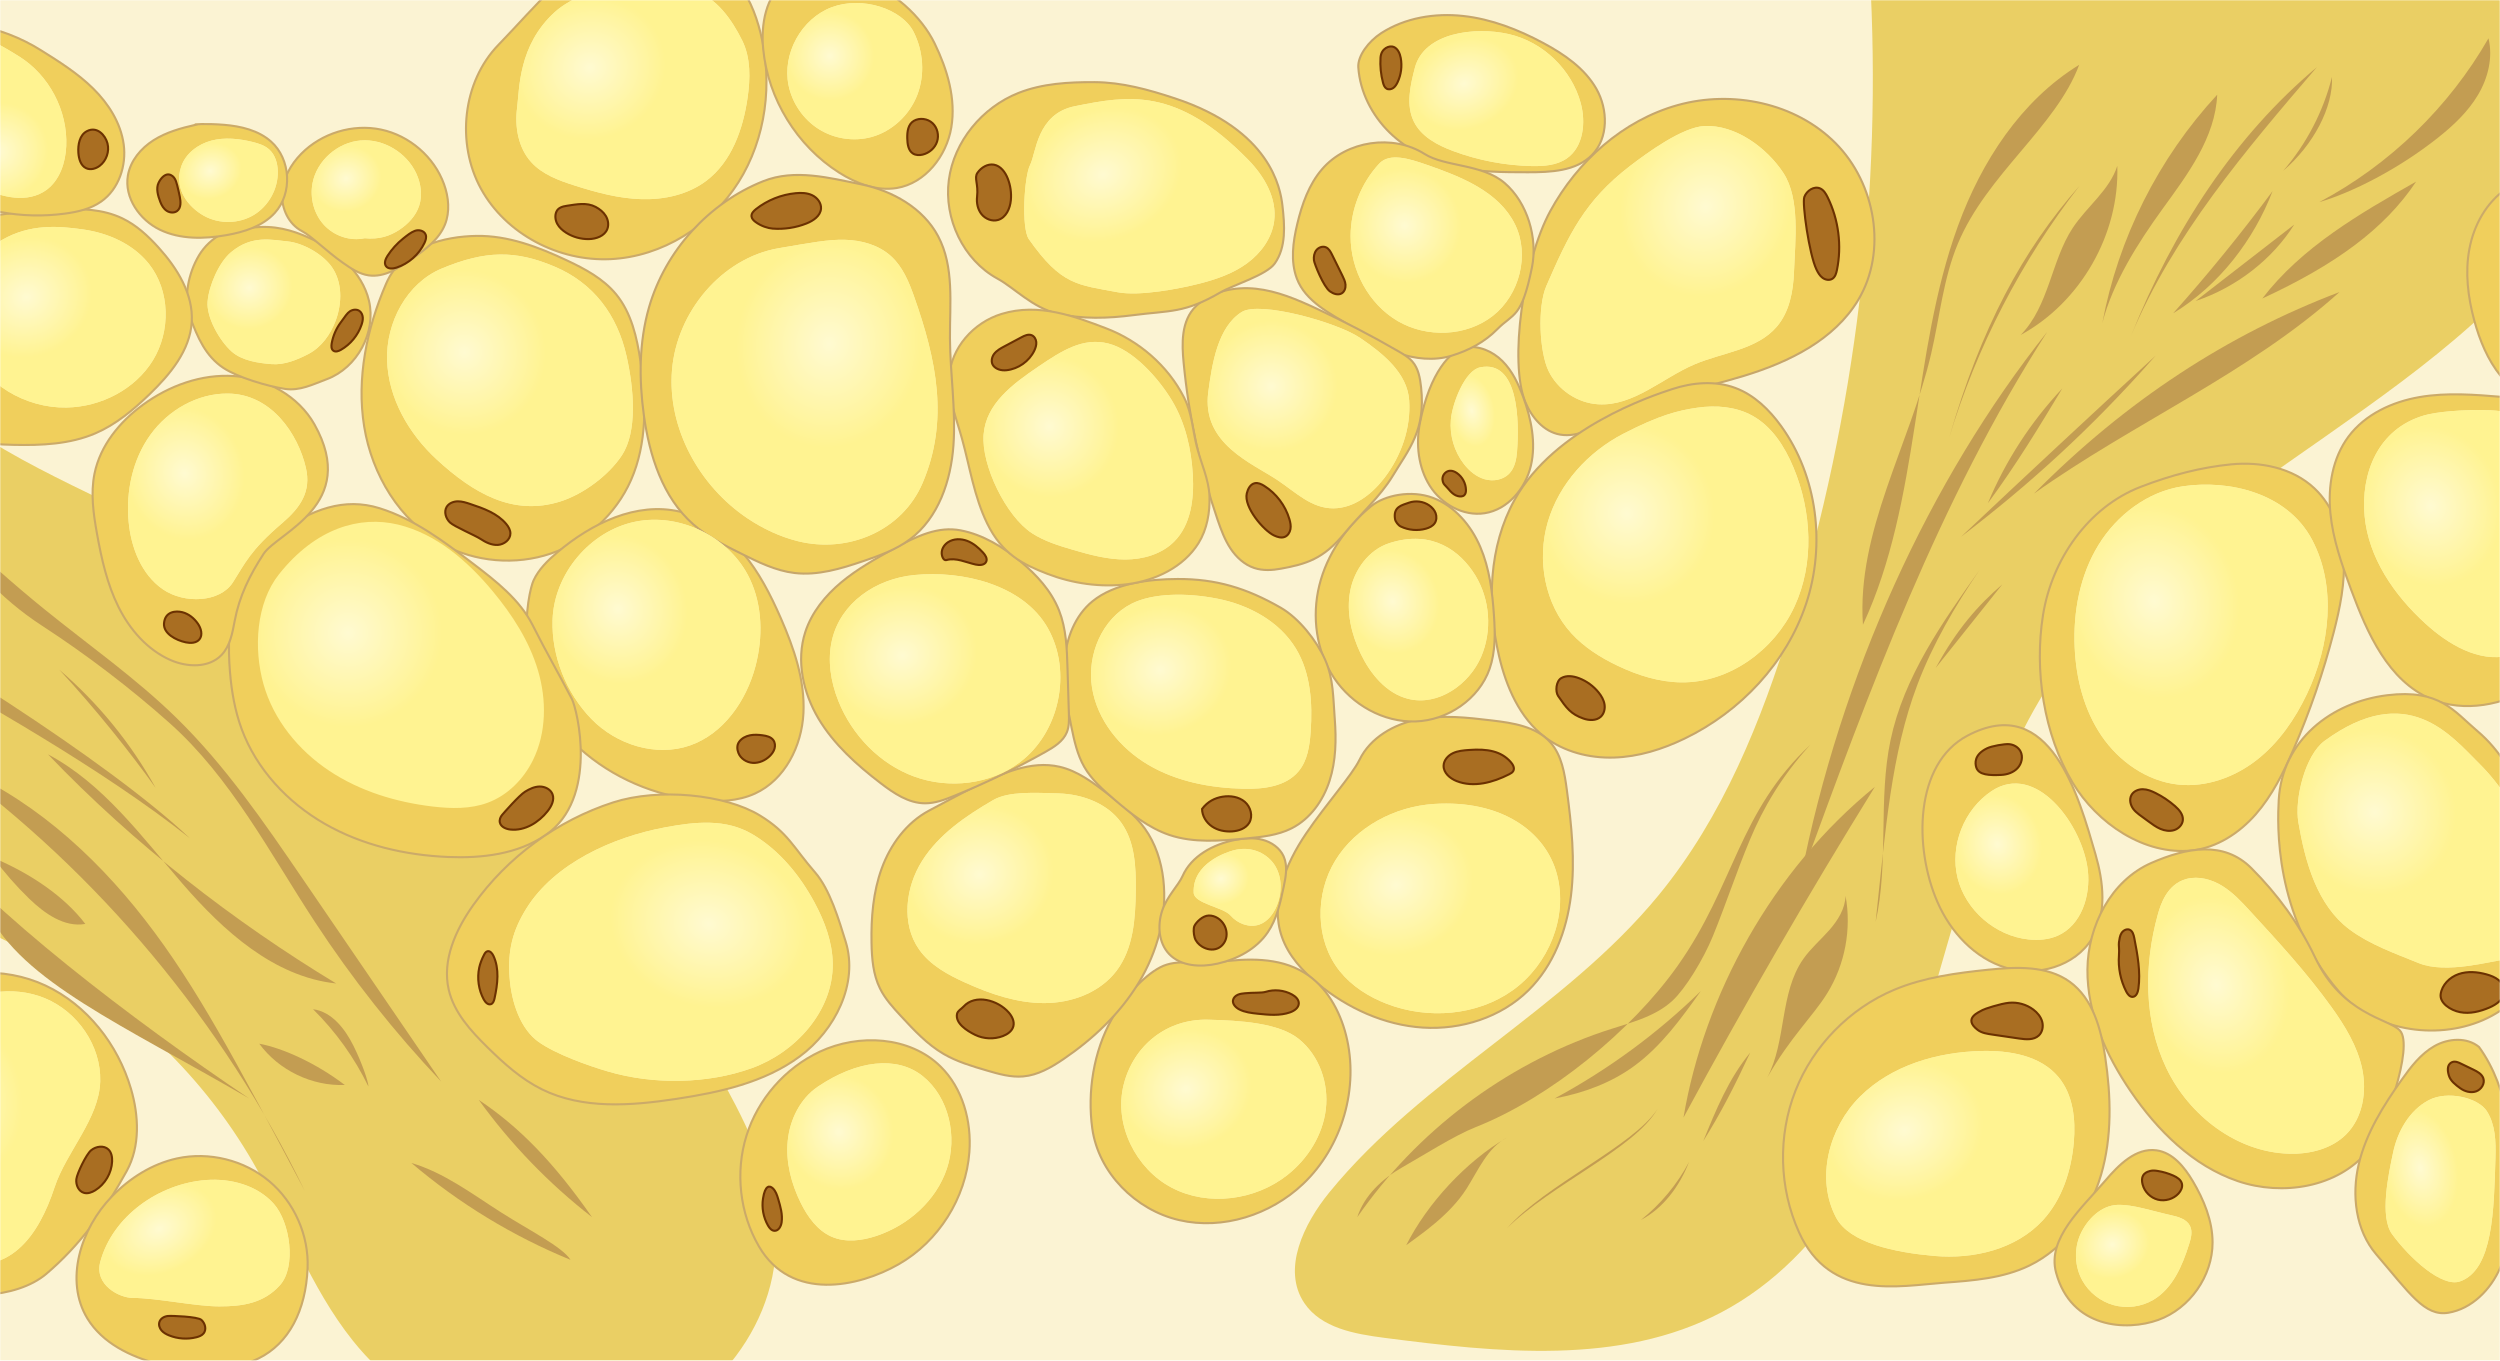 <svg width="1185" height="645" viewBox="0 0 1185 645" fill="none" xmlns="http://www.w3.org/2000/svg">
<mask id="mask0" style="mask-type:alpha" maskUnits="userSpaceOnUse" x="0" y="0" width="1185" height="645">
<rect width="1185" height="645" fill="#C4C4C4"/>
</mask>
<g mask="url(#mask0)">
<path d="M1285.99 -16.23H-90.012V663.77H1285.99V-16.23Z" fill="#FBF3D3"/>
<g filter="url(#filter0_f)">
<path d="M886.258 -13.4C892.298 90.71 879.648 195.87 849.098 295.57C834.998 341.59 816.648 387.26 786.088 424.45C741.538 478.66 674.508 510.79 630.138 565.15C617.938 580.1 607.488 601.72 618.288 617.71C626.228 629.46 642.018 632.3 656.078 634.12C709.938 641.09 767.798 647.41 815.848 622.09C866.768 595.26 894.608 538.96 912.128 484.13C929.638 429.3 940.728 371.12 972.288 322.99C1036.19 225.53 1170.41 189.31 1226.54 87.18C1244.51 54.47 1251.14 9.42 1224.9 -17.12C1202.45 -39.82 1166.24 -39.32 1134.41 -36.84C1051.54 -30.37 968.928 -20.94 886.258 -13.4Z" fill="#EACF64"/>
</g>
<g filter="url(#filter1_f)">
<path d="M-51.592 168.17C-22.802 206.12 24.098 224.48 66.618 245.97C183.478 305.02 281.678 400.34 344.188 515.39C356.558 538.16 367.808 562.68 367.778 588.6C367.738 633.5 330.438 673.92 286.378 682.53C242.318 691.14 195.248 670.53 167.228 635.45C147.008 610.13 136.058 578.82 119.818 550.78C96.728 510.93 62.478 477.61 22.008 455.62C-7.192 439.76 -40.492 428.96 -62.632 404.18C-81.942 382.56 -89.942 353.25 -95.182 324.74C-100.242 297.23 -103.302 268.94 -98.842 241.33C-94.382 213.72 -81.752 186.63 -51.592 168.17Z" fill="#EACF64"/>
</g>
<path d="M21.928 603.82C37.978 590.19 49.988 573.49 60.088 555.01C66.488 543.3 65.838 528.86 62.068 516.06C55.908 495.12 41.298 476.39 21.528 467.14C1.758 457.9 -23.012 459.06 -40.762 471.76C-53.442 480.84 -61.932 495.06 -65.742 510.18C-69.552 525.3 -68.932 541.29 -65.862 556.58C-62.022 575.69 -53.622 594.96 -37.752 606.28C-21.882 617.6 7.958 615.68 21.928 603.82Z" fill="#F0CF5C" stroke="#CBAA69" stroke-miterlimit="10"/>
<path d="M145.798 601.16C146.458 585.62 139.548 569.92 127.638 559.91C115.728 549.9 99.088 545.78 83.888 549.1C72.088 551.67 61.448 558.44 53.038 567.11C38.278 582.34 30.398 606.95 41.478 625.04C48.578 636.63 61.798 643.07 74.958 646.48C90.628 650.54 107.888 651 122.448 643.93C137.008 636.84 144.958 621.08 145.798 601.16Z" fill="#F0CF5C" stroke="#CBAA69" stroke-miterlimit="10"/>
<path d="M734.809 100.1C747.669 76.45 769.298 57.04 795.228 49.82C821.158 42.6 851.138 48.78 870.088 67.89C889.038 87 894.639 119.03 880.819 142.13C869.489 161.07 848.098 171.56 827.008 178.04C805.919 184.53 783.718 188.17 764.098 198.29C756.318 202.31 748.149 207.48 739.519 206C731.699 204.66 725.968 197.8 722.958 190.46C715.288 171.7 721.949 123.75 734.809 100.1Z" fill="#F0CF5C" stroke="#C6A66B" stroke-miterlimit="10"/>
<path d="M717.948 236.87C705.618 259.06 704.779 286.35 710.569 311.06C713.979 325.6 720.298 340.23 732.158 349.31C741.408 356.39 753.358 359.43 764.998 359.08C776.638 358.73 788.008 355.16 798.498 350.09C825.018 337.29 846.778 314.15 856.088 286.21C865.398 258.27 861.488 225.83 844.248 201.96C838.658 194.22 831.509 187.24 822.569 183.9C813.029 180.33 802.278 181.26 792.608 184.44C782.928 187.63 736.898 202.77 717.948 236.87Z" fill="#F0CF5C" stroke="#C6A66B" stroke-miterlimit="10"/>
<path d="M644.429 360.11C649.539 349.61 660.809 343.19 672.279 340.97C683.749 338.75 695.569 340.12 707.169 341.5C717.209 342.69 728.189 344.36 734.889 351.92C740.249 357.97 741.629 366.47 742.689 374.48C744.889 391.06 746.699 407.88 744.649 424.49C742.599 441.09 736.369 457.66 724.469 469.42C711.499 482.25 692.579 488.25 674.369 487.07C656.169 485.88 638.769 477.92 624.689 466.31C617.389 460.29 610.729 453.01 607.619 444.08C601.909 427.67 609.289 409.56 619.039 395.18C628.789 380.78 640.769 367.63 644.429 360.11Z" fill="#F0CF5C" stroke="#C6A66B" stroke-miterlimit="10"/>
<path d="M526.899 483.19C518.379 498.43 515.339 517.62 517.739 534.91C520.659 555.93 538.279 573.56 558.959 578.34C579.629 583.13 602.219 575.81 617.619 561.2C636.239 543.54 644.339 515.54 638.029 490.67C635.039 478.87 628.619 467.43 618.249 461.06C606.119 453.61 590.819 454.18 576.719 456.13C567.499 457.4 558.189 454.21 549.939 458.51C541.669 462.82 532.199 473.7 526.899 483.19Z" fill="#F0CF5C" stroke="#C6A66B" stroke-miterlimit="10"/>
<path d="M440.268 384.28C429.678 389.94 422.098 400.28 417.968 411.55C413.838 422.83 412.878 435.03 413.108 447.04C413.248 454.39 413.858 461.95 417.118 468.54C419.568 473.51 423.388 477.66 427.158 481.73C433.268 488.33 439.498 495.03 447.268 499.56C453.638 503.27 460.788 505.38 467.858 507.45C473.438 509.08 479.168 510.73 484.958 510.23C491.938 509.63 498.258 505.98 504.048 502.04C518.188 492.43 530.918 480.42 539.758 465.79C548.598 451.16 553.378 433.78 551.408 416.8C550.418 408.21 547.668 399.71 542.608 392.69C537.858 386.09 531.288 381.05 524.828 376.11C517.908 370.83 510.708 365.4 502.228 363.45C488.598 360.3 474.758 366.65 462.208 372.83C454.728 376.51 447.418 380.46 440.268 384.28Z" fill="#F0CF5C" stroke="#C6A66B" stroke-miterlimit="10"/>
<path d="M649.989 239.88C638.169 249.51 629.009 262.67 625.359 277.47C621.709 292.27 623.879 308.67 632.349 321.35C640.819 334.03 655.759 342.47 670.989 341.96C686.229 341.45 701.029 331.41 706.069 317.02C708.899 308.94 708.709 300.15 708.129 291.62C707.389 280.59 706.019 269.42 701.659 259.26C697.309 249.1 689.599 239.95 679.269 236.01C668.939 232.08 656.279 234.76 649.989 239.88Z" fill="#F0CF5C" stroke="#C6A66B" stroke-miterlimit="10"/>
<path d="M673.019 200.59C671.069 210.65 672.269 221.59 677.719 230.26C683.179 238.93 693.549 244.83 703.679 243.27C714.679 241.58 723.099 231.59 725.639 220.75C728.179 209.91 725.799 198.49 721.949 188.05C719.679 181.88 716.789 175.77 712.139 171.13C707.489 166.49 700.749 163.53 694.289 164.76C687.839 165.99 677.739 176.28 673.019 200.59Z" fill="#F0CF5C" stroke="#C6A66B" stroke-miterlimit="10"/>
<path d="M643.839 31.9C644.619 43.6 650.349 54.72 658.749 62.9C667.159 71.08 678.089 76.41 689.519 79.03C700.839 81.62 712.569 81.64 724.179 81.65C734.999 81.66 747.069 81.17 754.629 73.43C762.479 65.4 762.239 51.88 756.689 42.12C751.139 32.36 741.429 25.72 731.539 20.41C719.679 14.04 706.889 9.03 693.499 7.57C680.109 6.11 666.049 8.41 654.719 15.69C648.629 19.63 643.489 26.56 643.839 31.9Z" fill="#F0CF5C" stroke="#C6A66B" stroke-miterlimit="10"/>
<path d="M560.529 415.27C564.719 405.73 575.039 400.21 585.259 398.17C589.579 397.31 594.099 396.94 598.369 398.04C602.639 399.14 606.639 401.89 608.439 405.91C610.459 410.42 609.469 415.65 608.449 420.48C606.869 427.96 605.199 435.66 600.879 441.97C595.499 449.84 586.479 454.65 577.179 456.75C569.179 458.55 559.779 458.13 554.139 452.18C549.169 446.93 548.589 438.66 550.829 431.78C553.069 424.91 558.609 419.64 560.529 415.27Z" fill="#F0CF5C" stroke="#C6A66B" stroke-miterlimit="10"/>
<path d="M675.238 72.97C660.198 63.45 638.388 66.66 626.728 80.11C620.438 87.37 617.158 96.76 614.918 106.11C612.868 114.65 611.608 123.84 614.718 132.06C618.798 142.84 630.338 148.55 640.228 154.49C647.678 158.96 654.188 164.47 662.408 167.29C670.628 170.12 679.698 171.17 688.008 168.62C696.298 166.07 703.638 162.2 709.728 156.02C717.368 148.27 721.228 151.11 726.158 126.67C728.958 112.78 723.978 96.01 713.228 86.78C702.468 77.56 685.028 79.17 675.238 72.97Z" fill="#F0CF5C" stroke="#C6A66B" stroke-miterlimit="10"/>
<path d="M561.029 171.79C563.449 197.2 568.879 222.32 577.169 246.45C578.779 251.14 580.519 255.83 583.249 259.97C585.979 264.1 589.819 267.68 594.519 269.23C598.599 270.58 603.049 270.33 607.269 269.54C618.889 267.37 627.159 265.16 637.299 252.79C644.799 243.65 654.059 235.64 660.179 225.52C667.889 212.77 675.829 203.99 673.599 183.6C673.119 179.24 672.349 174.67 669.459 171.37C667.679 169.34 665.319 167.94 662.979 166.59C650.289 159.24 637.279 152.46 623.999 146.26C614.829 141.98 605.349 137.94 595.279 136.86C585.219 135.78 574.359 138.04 567.019 145.01C559.679 151.98 560.209 163.24 561.029 171.79Z" fill="#F0CF5C" stroke="#C6A66B" stroke-miterlimit="10"/>
<path d="M607.069 288.06C615.689 293.01 624.119 303.67 628.129 312.76C632.139 321.85 631.889 330.8 632.669 340.71C633.439 350.57 633.249 360.66 630.219 370.07C627.189 379.48 621.019 388.19 612.199 392.64C605.569 395.98 597.979 396.73 590.589 397.43C578.419 398.57 565.829 399.67 554.259 395.76C544.329 392.4 535.969 385.61 528.009 378.79C522.709 374.25 517.379 369.51 513.909 363.45C510.639 357.73 509.209 351.17 507.879 344.72C505.729 334.3 503.709 323.69 504.579 313.09C505.459 302.49 509.589 291.72 517.839 285.01C528.359 276.45 544.599 274.5 558.159 274.45C576.219 274.37 590.729 278.67 607.069 288.06Z" fill="#F0CF5C" stroke="#C6A66B" stroke-miterlimit="10"/>
<path d="M423.538 260.14C414.948 264.91 406.308 269.73 398.758 276.02C391.208 282.31 384.738 290.24 381.708 299.58C377.298 313.14 380.668 328.35 387.958 340.61C395.258 352.86 406.128 362.57 417.448 371.25C423.658 376.01 430.618 380.73 438.448 380.77C443.228 380.79 447.828 379.05 452.258 377.25C467.098 371.22 481.558 364.25 495.518 356.4C499.618 354.09 503.948 351.41 505.708 347.04C506.808 344.31 506.728 341.27 506.648 338.32C506.428 331.12 506.218 323.91 505.998 316.71C505.718 307.46 505.398 298 502.008 289.39C498.348 280.08 491.338 272.46 483.638 266.07C475.378 259.22 465.908 253.43 455.378 251.4C444.848 249.36 434.788 253.89 423.538 260.14Z" fill="#F0CF5C" stroke="#C6A66B" stroke-miterlimit="10"/>
<path d="M472.789 132.06C456.579 123.23 447.328 103.63 449.748 85.33C452.168 67.03 465.568 50.88 482.728 44.07C494.088 39.56 506.578 38.88 518.798 38.94C531.848 39 544.338 42.48 556.738 46.57C602.438 61.63 606.948 89.45 607.868 97.4C608.958 106.8 609.708 117.16 604.238 124.88C600.328 130.4 584.369 135.15 578.529 138.56C561.459 148.54 554.559 147.13 537.289 149.37C525.269 150.93 512.929 151.38 501.129 148.6C489.349 145.82 480.829 136.43 472.789 132.06Z" fill="#F0CF5C" stroke="#C6A66B" stroke-miterlimit="10"/>
<path d="M474.699 148.82C461.459 152.89 450.719 164.9 449.929 178.73C449.359 188.73 453.349 198.34 456.009 208C459.719 221.48 461.779 235.49 467.899 248.06C475.009 262.64 484.689 267.45 496.529 272.02C508.369 276.59 521.929 278.55 534.509 276.89C547.749 275.14 561.049 268.79 568.089 257.45C572.179 250.86 573.559 242.87 573.289 235.12C573.019 227.37 569.199 219.27 567.299 211.75C565.239 203.61 565.049 195.92 561.249 188.44C553.599 173.38 539.889 161.53 524.089 155.55C509.859 150.15 492.489 143.34 474.699 148.82Z" fill="#F0CF5C" stroke="#CBAA69" stroke-miterlimit="10"/>
<path d="M182.989 134.54C173.829 155.77 168.919 179.36 172.619 202.19C176.319 225.02 189.419 246.89 209.719 257.97C225.239 266.44 244.339 268.08 261.079 262.39C277.819 256.7 291.949 243.75 299.089 227.57C306.779 210.13 306.339 190.19 303.589 171.33C301.939 159.99 299.279 148.28 291.999 139.44C285.939 132.09 277.249 127.45 268.629 123.4C255.129 117.05 240.729 111.56 225.809 111.82C210.879 112.09 190.769 116.5 182.989 134.54Z" fill="#F0CF5C" stroke="#CBAA69" stroke-miterlimit="10"/>
<path d="M252.889 275.16C255.339 269.83 259.689 265.62 264.159 261.83C280.319 248.12 301.659 237.68 322.289 242.53C333.999 245.28 344.199 252.76 351.969 261.94C359.739 271.12 365.259 281.97 370.089 292.98C376.339 307.26 381.609 322.48 380.829 338.05C380.049 353.62 372.049 369.64 357.879 376.13C349.759 379.85 340.469 380.15 331.579 379.32C310.569 377.38 290.279 368.71 274.599 354.59C240.289 323.71 250.439 280.49 252.889 275.16Z" fill="#F0CF5C" stroke="#CBAA69" stroke-miterlimit="10"/>
<path d="M131.399 253.2C121.729 260.36 115.179 271.21 111.789 282.76C108.399 294.31 108.009 306.56 109.009 318.55C109.769 327.71 111.349 336.85 114.509 345.47C121.529 364.58 136.289 380.36 153.949 390.49C171.609 400.62 192.029 405.36 212.369 406.21C228.429 406.88 245.339 404.92 258.599 395.83C283.859 378.51 273.659 336.29 271.039 331.26C264.099 317.93 259.279 309.81 252.509 296.39C246.359 284.2 235.139 275.49 224.279 267.21C210.519 256.72 196.389 246.03 179.869 240.89C163.369 235.74 147.619 241.19 131.399 253.2Z" fill="#F0CF5C" stroke="#CBAA69" stroke-miterlimit="10"/>
<path d="M290.629 380.35C264.109 388.92 240.499 406.24 224.349 428.96C216.009 440.69 209.449 455.15 212.709 469.17C215.229 479.99 223.139 488.63 231.059 496.42C238.839 504.06 247.059 511.5 256.829 516.33C276.189 525.9 299.069 524.13 320.429 520.9C341.069 517.78 362.269 513.18 379.059 500.77C395.839 488.36 407.039 466.2 400.829 446.27C397.629 436.02 393.399 421.61 386.339 413.51C376.079 401.73 373.589 394.74 360.259 386.58C343.749 376.44 312.149 373.39 290.629 380.35Z" fill="#F0CF5C" stroke="#CBAA69" stroke-miterlimit="10"/>
<path d="M149.049 201.17C141.469 187.71 126.369 179.33 110.959 178.26C95.549 177.19 80.139 182.8 67.679 191.92C56.739 199.92 47.549 211.14 44.819 224.41C42.869 233.89 44.299 243.71 46.019 253.23C48.159 265.04 50.799 276.91 56.149 287.66C61.499 298.41 69.849 308.05 80.839 312.87C88.729 316.33 98.989 316.7 104.969 310.5C109.039 306.28 110.159 300.1 111.239 294.33C113.449 282.52 118.389 272.57 124.959 262.51C131.539 252.47 170.489 239.26 149.049 201.17Z" fill="#F0CF5C" stroke="#CBAA69" stroke-miterlimit="10"/>
<path d="M119.319 107.95C109.449 106.86 99.439 112.51 94.339 121.03C89.239 129.55 86.819 141.28 90.219 150.61C93.619 159.94 97.559 168.88 105.839 174.36C112.799 178.97 126.769 183.05 135.019 184.33C141.999 185.42 148.289 182.2 154.909 179.73C169.319 174.36 178.419 157.51 174.889 142.54C171.649 128.8 159.599 118.75 146.779 112.85C138.579 109.07 129.779 106.55 119.319 107.95Z" fill="#F0CF5C" stroke="#CBAA69" stroke-miterlimit="10"/>
<path d="M143.128 109.54C136.808 106.28 133.348 98.79 133.718 91.69C134.088 84.59 137.798 77.97 142.788 72.9C152.418 63.1 167.168 58.59 180.618 61.42C194.068 64.25 205.778 74.35 210.458 87.28C212.698 93.46 213.358 100.46 210.868 106.54C207.988 113.59 201.448 118.36 195.228 122.75C189.118 127.06 182.188 131.58 174.778 130.53C170.268 129.89 166.328 127.23 162.598 124.61C154.508 118.91 147.478 111.78 143.128 109.54Z" fill="#F0CF5C" stroke="#CBAA69" stroke-miterlimit="10"/>
<path d="M92.588 59.18C85.688 60.74 78.748 62.69 72.768 66.48C66.798 70.27 61.838 76.17 60.628 83.14C58.798 93.68 66.168 104.26 75.808 108.9C85.448 113.54 96.748 113.31 107.288 111.46C115.738 109.98 124.448 107.25 130.238 100.93C138.738 91.64 137.868 75.39 128.428 67.06C122.448 61.78 114.228 59.85 106.278 59.17C98.328 58.5 90.268 58.88 92.588 59.18Z" fill="#F0CF5C" stroke="#CBAA69" stroke-miterlimit="10"/>
<path d="M-34.991 115.37C-18.201 101.54 6.169 100.72 27.879 99.37C38.099 98.73 48.749 99.08 57.979 103.5C64.659 106.7 70.219 111.86 75.179 117.36C84.039 127.18 91.699 139.44 90.889 152.65C90.059 166.18 80.599 177.5 70.839 186.91C63.209 194.27 54.929 201.23 45.179 205.41C33.099 210.59 19.569 211.16 6.429 210.86C-6.761 210.56 -20.621 209.24 -31.521 201.8C-44.221 193.13 -50.651 177.27 -51.081 161.89C-51.511 146.5 -50.341 128.02 -34.991 115.37Z" fill="#F0CF5C" stroke="#CBAA69" stroke-miterlimit="10"/>
<path d="M19.538 23.9C28.189 29.33 36.928 34.83 44.199 42.01C51.468 49.19 57.248 58.31 58.629 68.43C60.008 78.55 56.309 89.68 47.938 95.55C42.959 99.03 36.839 100.44 30.819 101.25C10.528 103.97 -10.861 100.39 -28.262 89.61C-45.661 78.83 -58.672 60.55 -61.422 40.27C-62.151 34.89 -62.111 29.15 -59.572 24.35C-56.361 18.3 -49.721 14.83 -43.092 13.12C-23.072 7.97 -0.141 11.55 19.538 23.9Z" fill="#F0CF5C" stroke="#CBAA69" stroke-miterlimit="10"/>
<path d="M236.269 21.25C219.189 38.86 216.189 67.98 227.989 89.49C239.789 111 264.849 123.99 289.359 122.83C313.869 121.67 336.969 107.12 350.039 86.36C363.119 65.6 366.389 39.31 360.459 15.5C358.139 6.17 354.369 -2.99 347.979 -10.18C333.769 -26.16 308.989 -29.09 288.649 -22.51C268.299 -15.93 255.359 1.55 236.269 21.25Z" fill="#F0CF5C" stroke="#CBAA69" stroke-miterlimit="10"/>
<path d="M443.039 20.62C449.059 32.98 453.199 46.87 450.919 60.43C448.639 73.99 438.599 86.89 425.029 89.12C415.529 90.68 405.879 86.97 397.749 81.82C377.739 69.13 364.079 46.93 361.769 23.35C360.609 11.54 362.919 -1.87 372.419 -8.98C381.759 -15.97 394.939 -14.62 405.969 -10.81C423.749 -4.66 436.929 8.09 443.039 20.62Z" fill="#F0CF5C" stroke="#CBAA69" stroke-miterlimit="10"/>
<path d="M359.719 590.77C350.619 575.1 348.429 555.58 353.839 538.28C359.249 520.98 372.169 506.19 388.579 498.5C407.099 489.82 431.209 491.16 445.799 505.5C456.309 515.83 460.569 531.39 459.489 546.08C457.879 567.85 444.879 588.46 425.919 599.28C406.959 610.12 375.009 617.09 359.719 590.77Z" fill="#F0CF5C" stroke="#CBAA69" stroke-miterlimit="10"/>
<path d="M361.768 85.89C335.948 96.19 315.398 118.86 307.668 145.56C302.868 162.15 302.838 179.83 305.208 196.94C307.858 216.03 314.078 235.74 328.548 248.48C335.288 254.41 343.418 258.48 351.458 262.48C359.468 266.47 367.668 270.51 376.548 271.59C387.628 272.93 398.678 269.53 409.248 265.95C416.968 263.33 424.778 260.53 431.298 255.64C444.828 245.5 450.748 227.89 451.938 211.02C453.128 194.15 450.378 177.27 450.278 160.36C450.178 143.94 452.378 126.48 444.678 111.98C437.558 98.57 422.978 90.4 408.098 87.36C393.218 84.33 376.698 79.93 361.768 85.89Z" fill="#F0CF5C" stroke="#C6A66B" stroke-miterlimit="10"/>
<path d="M1014.68 230.77C989.828 240.36 972.618 265.17 968.398 291.47C964.178 317.77 968.728 348.03 982.378 370.9C993.968 390.31 1016.51 405.53 1038.99 403.11C1050.77 401.84 1061.4 394.89 1069.21 385.98C1077.02 377.06 1082.33 366.27 1087.04 355.39C1094.81 337.45 1101.18 318.92 1106.1 300C1109.15 288.26 1111.65 276.2 1110.9 264.1C1110.15 252 1105.83 239.72 1096.98 231.43C1086.66 221.75 1071.48 218.7 1057.41 220.12C1043.32 221.53 1029.41 225.08 1014.68 230.77Z" fill="#F0CF5C" stroke="#CBAA69" stroke-miterlimit="10"/>
<path d="M932.468 348.76C907.478 362.07 907.058 401.68 918.378 427.63C924.558 441.8 936.018 454.25 950.828 458.7C965.628 463.15 983.588 458.05 991.618 444.84C998.748 433.12 997.078 418.09 993.248 404.92C985.428 378 971.988 327.71 932.468 348.76Z" fill="#F0CF5C" stroke="#CBAA69" stroke-miterlimit="10"/>
<path d="M1186.28 188.16C1173.16 187.07 1159.88 185.98 1146.91 188.21C1133.94 190.44 1121.1 196.37 1113.21 206.91C1105.61 217.07 1103.39 230.46 1104.59 243.09C1105.79 255.72 1110.1 267.82 1114.51 279.71C1122.14 300.27 1132.05 322.69 1152.23 331.27C1168.04 337.99 1186.81 334.15 1201.45 325.16C1216.09 316.17 1227.31 302.65 1237.7 288.96C1248.64 274.53 1259.48 257.85 1257.56 239.85C1255.95 224.68 1245.2 211.65 1232.18 203.69C1219.17 195.71 1204.39 189.67 1186.28 188.16Z" fill="#F0CF5C" stroke="#CBAA69" stroke-miterlimit="10"/>
<path d="M1080.11 379.37C1081.67 350.67 1105.29 332.75 1131.57 329.54C1156.47 326.5 1163.16 337.13 1174.28 346.53C1185.4 355.92 1190.87 367.1 1197.92 379.84C1205.82 394.1 1212.21 409.7 1212.56 426C1213.07 449.93 1198.87 474.03 1176.9 483.55C1154.22 493.39 1124.43 488.34 1108.32 469.59C1077.71 433.95 1079.52 390.2 1080.11 379.37Z" fill="#F0CF5C" stroke="#CBAA69" stroke-miterlimit="10"/>
<path d="M1019.75 409.03C1000.72 417.35 989.628 438.75 989.448 459.52C989.268 480.29 998.268 500.18 1009.99 517.33C1022.65 535.87 1039.45 552.59 1060.7 559.84C1081.94 567.08 1108.07 562.86 1122.36 545.55C1130.25 535.99 1144.33 495.79 1137.56 488.48C1132.26 482.76 1110.31 481.17 1097.3 453.71C1089.82 437.93 1079.5 423.87 1067.16 411.52C1054.07 398.44 1036.56 401.69 1019.75 409.03Z" fill="#F0CF5C" stroke="#CBAA69" stroke-miterlimit="10"/>
<path d="M852.718 584.07C843.258 563.16 842.628 538.42 851.028 517.06C859.428 495.7 876.728 478.01 897.898 469.14C911.978 463.24 927.338 461.2 942.528 459.64C955.758 458.29 970.298 457.6 981.068 465.38C991.998 473.28 995.868 487.63 997.858 500.97C1000.64 519.56 1001.19 538.84 995.898 556.87C990.608 574.9 978.868 591.64 961.968 599.85C949.518 605.9 935.328 607 921.518 608C899.918 609.57 867.508 616.73 852.718 584.07Z" fill="#F0CF5C" stroke="#CBAA69" stroke-miterlimit="10"/>
<path d="M1126.35 594.58C1116.54 583.14 1114.59 566.5 1118.04 551.84C1121.49 537.17 1129.68 524.1 1138.4 511.81C1142.73 505.71 1147.42 499.55 1153.93 495.85C1160.44 492.15 1169.25 491.51 1175.04 496.25C1189.52 516.28 1191.38 542.63 1190.74 567.35C1190.45 578.72 1189.67 590.35 1185.16 600.79C1180.65 611.23 1171.7 620.39 1160.48 622.25C1149.28 624.1 1142.11 612.95 1126.35 594.58Z" fill="#F0CF5C" stroke="#CBAA69" stroke-miterlimit="10"/>
<path d="M974.568 603.18C970.188 586.95 987.068 572.34 997.978 559.55C1004.33 552.1 1012.46 543.94 1022.15 545.26C1029.87 546.31 1035.4 553.14 1039.38 559.85C1044.63 568.71 1048.73 578.6 1048.75 588.9C1048.78 604.84 1037.99 620.24 1022.99 625.65C1008 631.05 981.738 629.77 974.568 603.18Z" fill="#F0CF5C" stroke="#CBAA69" stroke-miterlimit="10"/>
<path d="M1210.05 192.85C1201.34 188.35 1191.54 185.84 1185.36 178.24C1179.18 170.63 1175.37 161.35 1172.8 151.89C1169.8 140.85 1168.38 129.19 1170.5 117.95C1172.61 106.71 1178.55 95.91 1188 89.47C1200.18 81.17 1216.9 81.24 1230.17 87.64C1243.44 94.04 1253.44 106.04 1259.71 119.38C1265.97 132.72 1268.81 147.41 1270.6 162.03C1271.92 172.83 1272.5 184.59 1266.64 193.75C1260.61 203.17 1248.59 207.68 1237.46 206.6C1226.32 205.5 1218.06 196.99 1210.05 192.85Z" fill="#F0CF5C" stroke="#CBAA69" stroke-miterlimit="10"/>
<path d="M985.538 30.72C957.868 47.72 939.198 76.6 928.068 107.11C916.938 137.62 912.548 170.09 907.538 202.18C902.528 234.27 896.718 266.68 883.038 296.13C879.988 251.83 905.238 211.01 915.348 167.77C919.438 150.29 921.108 132.08 928.028 115.51C941.808 82.51 974.518 60.3 985.538 30.72Z" fill="#C39D52"/>
<path d="M858.108 352.98C823.868 384.98 822.318 419.42 795.268 457.69C773.378 488.66 734.688 520.34 699.418 534.28C689.258 538.3 674.328 547.86 664.808 553.24C655.288 558.61 646.668 566.59 643.328 576.99C671.478 536.32 712.918 505 759.728 489.02C771.188 485.11 783.838 482.55 792.738 474.35C798.878 468.69 807.398 454.77 811.938 443.65C818.198 428.32 823.088 413.28 829.478 398C835.868 382.72 844.528 367.91 858.108 352.98Z" fill="#C39D52"/>
<path d="M666.538 590.24C676.588 570.34 694.998 550.44 714.268 539.22C705.048 544.1 700.718 554.64 695.138 563.45C687.158 576.03 673.228 585.26 666.538 590.24Z" fill="#C39D52"/>
<path d="M736.848 520.69C762.208 507.06 785.628 489.85 806.218 469.73C796.928 482.73 787.408 495.96 774.488 505.37C763.838 513.14 751.098 518.01 736.848 520.69Z" fill="#C39D52"/>
<path d="M1099.35 95.8C1132.65 78.12 1160.79 50.87 1179.54 18.16C1181.75 27.23 1179.33 36.99 1174.56 45.01C1169.79 53.03 1162.84 59.54 1155.52 65.34C1136.62 80.32 1114.61 91.38 1099.35 95.8Z" fill="#C39D52"/>
<path d="M1087.48 106.43C1071.9 118.51 1056.31 130.6 1040.73 142.68C1060.03 136.18 1077.01 123.03 1087.48 106.43Z" fill="#C39D52"/>
<path d="M1105.36 36.47C1101.26 52.83 1093.27 68.19 1082.25 80.95C1096.6 68.69 1105.99 50.78 1105.36 36.47Z" fill="#C39D52"/>
<path d="M1077.21 90.57C1062.39 110.59 1046.65 129.93 1030.06 148.51C1051.88 135.3 1068.39 113.58 1077.21 90.57Z" fill="#C39D52"/>
<path d="M1021.82 168.51C990.858 196.93 960.098 225.58 929.538 254.43C961.178 230.27 990.918 203.62 1021.82 168.51Z" fill="#C39D52"/>
<path d="M1072.32 141.5C1091.02 117.08 1118.5 101.26 1145.25 86.07C1130.22 108.65 1106.83 125.52 1072.32 141.5Z" fill="#C39D52"/>
<path d="M964.078 234C1011.25 200.37 1065.87 177.16 1108.95 138.42C1056.12 158.45 1007.65 189.9 964.078 234Z" fill="#C39D52"/>
<path d="M837.608 510.9C846.908 493.42 843.418 470.68 854.808 454.48C858.328 449.47 863.048 445.46 867.088 440.87C871.128 436.28 874.618 430.74 874.788 424.62C877.698 440.38 874.538 457.19 866.098 470.82C859.198 481.96 848.818 491.29 837.608 510.9Z" fill="#C39D52"/>
<path d="M970.388 157.28C919.078 237.09 886.108 327.03 853.548 416.15C872.428 319.64 914.388 227.73 970.388 157.28Z" fill="#C39D52"/>
<path d="M889.058 436.98C895.368 408.82 890.188 379.1 896.108 350.86C902.388 320.94 920.558 295.09 938.298 270.19C926.658 287.31 916.098 305.31 908.788 324.69C896.478 357.34 893.768 392.7 889.058 436.98Z" fill="#C39D52"/>
<path d="M957.798 158.78C986.248 143.27 1004.69 111 1003.6 78.62C999.898 90.18 989.168 97.89 982.488 108.02C972.258 123.52 971.308 144.94 957.798 158.78Z" fill="#C39D52"/>
<path d="M996.498 153.16C1004.03 112.92 1023.14 74.92 1050.96 44.88C1050.08 65.15 1037.02 82.53 1025.1 98.96C1013.18 115.39 1001.37 134.18 996.498 153.16Z" fill="#C39D52"/>
<path d="M1009.99 159.49C1030.02 111.55 1064.39 71.26 1098.21 31.82C1059.26 64.48 1030.23 108.81 1009.99 159.49Z" fill="#C39D52"/>
<path d="M923.888 207.53C936.978 164.4 958.038 123.7 985.678 88.1C958.698 118.58 938.948 155.43 923.888 207.53Z" fill="#C39D52"/>
<path d="M797.968 529.74C826.638 476.6 856.888 424.31 888.678 372.97C840.018 412.5 807.768 471.64 797.968 529.74Z" fill="#C39D52"/>
<path d="M942.228 238.57C950.588 218.48 962.628 199.92 977.558 184.08C966.798 201.94 956.028 219.8 942.228 238.57Z" fill="#C39D52"/>
<path d="M829.608 498.93C819.458 511.15 813.328 526.13 807.348 540.85C815.278 528.3 822.088 515.05 829.608 498.93Z" fill="#C39D52"/>
<path d="M800.628 550.73C795.008 561.35 787.178 570.79 777.778 578.27C788.168 572.84 795.958 562.66 800.628 550.73Z" fill="#C39D52"/>
<path d="M917.508 316.62C928.048 303.4 938.598 290.18 949.138 276.96C937.688 286.76 927.598 298.16 917.508 316.62Z" fill="#C39D52"/>
<path d="M714.288 582.23C732.538 561.52 774.438 543.09 785.628 525.68C775.068 544.34 734.878 561.64 714.288 582.23Z" fill="#C39D52"/>
<path d="M-36.852 392.68C-23.422 413.63 -12.762 418.5 -5.762 432.38C10.838 465.31 57.188 485.28 118.158 520.72C62.108 482.95 -4.222 432.31 -36.852 392.68Z" fill="#C39D52"/>
<path d="M-31.702 246.74C-13.232 267.48 -1.052 282.96 19.898 296.58C40.848 310.2 61.778 326.13 80.418 342.76C109.528 368.73 127.848 404.29 149.208 436.92C166.868 463.9 186.958 489.3 209.138 512.71C187.288 480.72 165.438 448.72 143.588 416.73C125.298 389.94 106.838 362.96 83.648 340.28C64.358 321.41 42.148 305.86 21.178 288.88C-8.832 264.59 -36.302 237.36 -63.722 210.18C-50.422 231.48 -32.122 249.3 -31.702 246.74Z" fill="#C39D52"/>
<path d="M159.348 466.17C129.838 463.03 105.908 441.29 86.488 418.86C67.068 396.42 48.958 371.45 22.738 357.56C63.678 400.36 111.068 436.97 159.348 466.17Z" fill="#C39D52"/>
<path d="M90.028 397.36C48.288 364.13 -12.512 330.26 -44.982 311.98C-47.332 310.66 -90.332 280.15 -90.012 277.48C-40.522 302.82 51.708 361 90.028 397.36Z" fill="#C39D52"/>
<path d="M40.438 437.95C30.488 439.69 21.118 433 13.848 425.98C7.678 420.02 2.008 413.54 -3.082 406.62C14.518 414.06 30.638 424.98 40.438 437.95Z" fill="#C39D52"/>
<path d="M144.548 564.64C105.758 484.62 47.138 414.31 -24.612 361.78C12.818 376.42 43.988 404.16 68.648 435.89C93.318 467.62 112.068 503.46 144.548 564.64Z" fill="#C39D52"/>
<path d="M122.888 494.71C132.118 507.32 147.828 514.9 163.438 514.28C149.958 504.02 134.168 496.81 122.888 494.71Z" fill="#C39D52"/>
<path d="M270.438 597.17C243.078 585.97 217.498 570.4 194.988 551.24C210.548 555.84 223.778 565.93 237.468 574.64C251.158 583.35 266.618 591.05 270.438 597.17Z" fill="#C39D52"/>
<path d="M280.638 576.95C260.218 561.09 242.068 542.31 226.928 521.35C246.048 534.08 262.448 550.89 280.638 576.95Z" fill="#C39D52"/>
<path d="M174.648 515.06C168.078 501.45 159.148 488.98 148.378 478.37C157.278 479.52 163.528 487.66 167.538 495.69C171.538 503.72 174.618 512.65 174.648 515.06Z" fill="#C39D52"/>
<path d="M73.818 373.53C62.098 352.31 46.538 333.22 28.128 317.46C45.688 336.43 61.808 356.73 73.818 373.53Z" fill="#C39D52"/>
<path d="M9.048 26.75C23.298 35.64 32.168 52.53 31.398 69.31C31.038 77.17 28.318 85.45 21.948 90.07C13.168 96.43 0.718 93.74 -8.862 88.67C-20.772 82.38 -34.672 75.8 -41.642 64.28C-45.762 57.48 -51.592 45.69 -51.002 37.76C-50.202 27.1 -35.642 18.38 -25.312 15.63C-14.992 12.87 -4.042 18.58 9.048 26.75Z" fill="#F9F1AF"/>
<path d="M9.048 26.75C23.298 35.64 32.168 52.53 31.398 69.31C31.038 77.17 28.318 85.45 21.948 90.07C13.168 96.43 0.718 93.74 -8.862 88.67C-20.772 82.38 -34.672 75.8 -41.642 64.28C-45.762 57.48 -51.592 45.69 -51.002 37.76C-50.202 27.1 -35.642 18.38 -25.312 15.63C-14.992 12.87 -4.042 18.58 9.048 26.75Z" fill="url(#paint0_radial)"/>
<path d="M85.858 79.02C87.928 72.78 93.818 68.34 100.168 66.66C106.518 64.98 113.278 65.72 119.668 67.28C122.518 67.98 125.428 68.89 127.608 70.85C130.458 73.42 131.608 77.43 131.678 81.27C131.838 89.5 127.328 97.66 120.278 101.9C113.228 106.14 103.908 106.3 96.718 102.31C89.518 98.3 82.278 89.78 85.858 79.02Z" fill="#F9F1AF"/>
<path d="M85.858 79.02C87.928 72.78 93.818 68.34 100.168 66.66C106.518 64.98 113.278 65.72 119.668 67.28C122.518 67.98 125.428 68.89 127.608 70.85C130.458 73.42 131.608 77.43 131.678 81.27C131.838 89.5 127.328 97.66 120.278 101.9C113.228 106.14 103.908 106.3 96.718 102.31C89.518 98.3 82.278 89.78 85.858 79.02Z" fill="url(#paint1_radial)"/>
<path d="M1.148 113.62C-15.662 123.2 -22.342 146.39 -14.892 164.25C-7.442 182.11 12.158 193.5 31.498 193.17C47.728 192.89 63.968 184.63 72.468 170.81C80.968 156.98 80.688 137.85 70.618 125.12C63.158 115.7 51.358 110.47 39.468 108.77C27.568 107.06 14.348 106.1 1.148 113.62Z" fill="#F9F1AF"/>
<path d="M1.148 113.62C-15.662 123.2 -22.342 146.39 -14.892 164.25C-7.442 182.11 12.158 193.5 31.498 193.17C47.728 192.89 63.968 184.63 72.468 170.81C80.968 156.98 80.688 137.85 70.618 125.12C63.158 115.7 51.358 110.47 39.468 108.77C27.568 107.06 14.348 106.1 1.148 113.62Z" fill="url(#paint2_radial)"/>
<path d="M109.568 119.5C103.738 124.33 99.028 135.38 98.398 142.92C97.768 150.46 104.118 161.54 109.768 166.59C114.648 170.95 122.368 172.12 128.888 172.6C134.778 173.04 140.908 170.54 146.148 167.81C152.388 164.56 156.748 158.42 159.168 151.82C162.208 143.55 162.318 133.7 157.238 126.5C152.968 120.45 143.588 115.11 136.218 114.42C128.828 113.74 119.498 111.26 109.568 119.5Z" fill="#F9F1AF"/>
<path d="M109.568 119.5C103.738 124.33 99.028 135.38 98.398 142.92C97.768 150.46 104.118 161.54 109.768 166.59C114.648 170.95 122.368 172.12 128.888 172.6C134.778 173.04 140.908 170.54 146.148 167.81C152.388 164.56 156.748 158.42 159.168 151.82C162.208 143.55 162.318 133.7 157.238 126.5C152.968 120.45 143.588 115.11 136.218 114.42C128.828 113.74 119.498 111.26 109.568 119.5Z" fill="url(#paint3_radial)"/>
<path d="M107.978 186.55C93.578 186.43 79.708 194.41 71.288 206.09C62.868 217.77 59.658 232.75 60.948 247.09C62.068 259.47 66.968 272.26 77.198 279.32C87.458 286.4 104.288 285.55 110.378 276.06C116.128 267.1 118.398 261.06 133.728 247.97C142.488 240.49 147.598 232.92 144.978 221.7C141.278 205.84 128.738 186.72 107.978 186.55Z" fill="#F9F1AF"/>
<path d="M107.978 186.55C93.578 186.43 79.708 194.41 71.288 206.09C62.868 217.77 59.658 232.75 60.948 247.09C62.068 259.47 66.968 272.26 77.198 279.32C87.458 286.4 104.288 285.55 110.378 276.06C116.128 267.1 118.398 261.06 133.728 247.97C142.488 240.49 147.598 232.92 144.978 221.7C141.278 205.84 128.738 186.72 107.978 186.55Z" fill="url(#paint4_radial)"/>
<path d="M172.848 112.92C165.938 114.43 158.378 111.83 153.588 106.63C148.798 101.43 146.828 93.87 148.118 86.92C150.108 76.16 160.008 67.49 170.918 66.59C181.828 65.69 192.848 72.4 197.378 82.36C199.508 87.04 200.288 92.48 198.728 97.38C197.168 102.3 193.398 106.28 189.058 109.07C184.718 111.86 179.788 113.6 172.848 112.92Z" fill="#F9F1AF"/>
<path d="M172.848 112.92C165.938 114.43 158.378 111.83 153.588 106.63C148.798 101.43 146.828 93.87 148.118 86.92C150.108 76.16 160.008 67.49 170.918 66.59C181.828 65.69 192.848 72.4 197.378 82.36C199.508 87.04 200.288 92.48 198.728 97.38C197.168 102.3 193.398 106.28 189.058 109.07C184.718 111.86 179.788 113.6 172.848 112.92Z" fill="url(#paint5_radial)"/>
<path d="M245.098 51.17C243.928 60.2 245.658 70.03 251.748 76.8C257.048 82.69 264.868 85.54 272.418 87.95C282.728 91.23 293.308 94.1 304.128 94.4C314.948 94.7 326.138 92.23 334.778 85.71C346.788 76.65 352.218 61.22 354.358 46.32C355.668 37.2 355.898 27.48 351.818 19.22C347.018 9.5 339.338 -1.69 328.788 -4.19C318.238 -6.7 306.228 -8.02 295.428 -7.17C284.908 -6.34 270.778 -1.36 262.968 5.73C245.628 21.47 246.258 42.14 245.098 51.17Z" fill="#F9F1AF"/>
<path d="M245.098 51.17C243.928 60.2 245.658 70.03 251.748 76.8C257.048 82.69 264.868 85.54 272.418 87.95C282.728 91.23 293.308 94.1 304.128 94.4C314.948 94.7 326.138 92.23 334.778 85.71C346.788 76.65 352.218 61.22 354.358 46.32C355.668 37.2 355.898 27.48 351.818 19.22C347.018 9.5 339.338 -1.69 328.788 -4.19C318.238 -6.7 306.228 -8.02 295.428 -7.17C284.908 -6.34 270.778 -1.36 262.968 5.73C245.628 21.47 246.258 42.14 245.098 51.17Z" fill="url(#paint6_radial)"/>
<path d="M433.058 15.13C437.688 24.29 438.498 35.41 434.798 44.99C431.098 54.57 422.798 62.35 412.878 65C404.558 67.22 395.358 65.77 388.078 61.18C380.798 56.59 375.538 48.94 373.788 40.51C370.658 25.43 379.888 8.76 394.328 3.4C408.768 -1.96 427.528 4.19 433.058 15.13Z" fill="#F9F1AF"/>
<path d="M433.058 15.13C437.688 24.29 438.498 35.41 434.798 44.99C431.098 54.57 422.798 62.35 412.878 65C404.558 67.22 395.358 65.77 388.078 61.18C380.798 56.59 375.538 48.94 373.788 40.51C370.658 25.43 379.888 8.76 394.328 3.4C408.768 -1.96 427.528 4.19 433.058 15.13Z" fill="url(#paint7_radial)"/>
<path d="M209.378 127.29C192.808 134.19 182.908 152.86 183.478 170.81C184.048 188.75 193.738 205.55 206.928 217.73C224.308 233.76 243.208 244.84 265.738 237.65C276.548 234.2 288.548 225.3 294.778 215.82C302.158 204.61 300.558 184.61 296.978 168.75C292.558 149.19 281.268 134.13 262.798 126.34C244.328 118.55 230.168 118.63 209.378 127.29Z" fill="#F9F1AF"/>
<path d="M209.378 127.29C192.808 134.19 182.908 152.86 183.478 170.81C184.048 188.75 193.738 205.55 206.928 217.73C224.308 233.76 243.208 244.84 265.738 237.65C276.548 234.2 288.548 225.3 294.778 215.82C302.158 204.61 300.558 184.61 296.978 168.75C292.558 149.19 281.268 134.13 262.798 126.34C244.328 118.55 230.168 118.63 209.378 127.29Z" fill="url(#paint8_radial)"/>
<path d="M369.228 117.63C342.038 122.25 320.788 147.92 318.528 175.41C316.268 202.9 331.428 230.37 354.348 245.72C361.638 250.6 369.698 254.4 378.208 256.52C402.048 262.47 427.648 251.56 437.298 228.96C449.938 199.37 443.948 170.68 433.208 140.35C430.768 133.46 427.818 126.44 422.428 121.5C416.548 116.12 408.358 113.84 400.388 113.66C392.418 113.48 384.538 115.03 369.228 117.63Z" fill="#F9F1AF"/>
<path d="M369.228 117.63C342.038 122.25 320.788 147.92 318.528 175.41C316.268 202.9 331.428 230.37 354.348 245.72C361.638 250.6 369.698 254.4 378.208 256.52C402.048 262.47 427.648 251.56 437.298 228.96C449.938 199.37 443.948 170.68 433.208 140.35C430.768 133.46 427.818 126.44 422.428 121.5C416.548 116.12 408.358 113.84 400.388 113.66C392.418 113.48 384.538 115.03 369.228 117.63Z" fill="url(#paint9_radial)"/>
<path d="M487.668 113.34C484.068 108.22 485.408 83.71 488.278 78.14C491.148 72.57 491.438 53.96 509.458 50.35C534.448 45.35 557.608 40.89 591.758 75.84C599.348 83.61 605.378 94.07 603.948 104.84C602.878 112.91 597.658 120.01 591.088 124.81C584.518 129.61 576.668 132.35 568.788 134.37C558.708 136.95 540.128 140.45 529.898 138.54C510.648 134.95 503.068 135.23 487.668 113.34Z" fill="#F9F1AF"/>
<path d="M487.668 113.34C484.068 108.22 485.408 83.71 488.278 78.14C491.148 72.57 491.438 53.96 509.458 50.35C534.448 45.35 557.608 40.89 591.758 75.84C599.348 83.61 605.378 94.07 603.948 104.84C602.878 112.91 597.658 120.01 591.088 124.81C584.518 129.61 576.668 132.35 568.788 134.37C558.708 136.95 540.128 140.45 529.898 138.54C510.648 134.95 503.068 135.23 487.668 113.34Z" fill="url(#paint10_radial)"/>
<path d="M670.628 32.21C668.448 40.59 666.348 49.83 670.158 57.61C673.668 64.78 681.358 68.83 688.838 71.61C700.678 76.01 713.248 78.42 725.878 78.71C731.708 78.84 737.898 78.41 742.678 75.08C750.538 69.6 751.768 58.2 749.288 48.95C744.988 32.96 731.368 19.85 715.228 16.17C699.088 12.49 674.988 15.41 670.628 32.21Z" fill="#F9F1AF"/>
<path d="M670.628 32.21C668.448 40.59 666.348 49.83 670.158 57.61C673.668 64.78 681.358 68.83 688.838 71.61C700.678 76.01 713.248 78.42 725.878 78.71C731.708 78.84 737.898 78.41 742.678 75.08C750.538 69.6 751.768 58.2 749.288 48.95C744.988 32.96 731.368 19.85 715.228 16.17C699.088 12.49 674.988 15.41 670.628 32.21Z" fill="url(#paint11_radial)"/>
<path d="M732.998 135.49C743.708 110.84 751.268 95.13 772.558 78.73C780.818 72.37 797.498 60.23 807.908 59.74C822.438 59.05 837.378 69.84 845.348 82.02C853.308 94.2 850.908 114.25 850.358 128.78C850.008 138.03 848.238 147.73 842.248 154.78C832.878 165.81 816.618 167.01 803.288 172.66C787.888 179.2 774.268 192.63 757.568 191.63C747.668 191.04 738.318 184.76 734.008 175.83C729.708 166.89 728.608 145.59 732.998 135.49Z" fill="#F9F1AF"/>
<path d="M732.998 135.49C743.708 110.84 751.268 95.13 772.558 78.73C780.818 72.37 797.498 60.23 807.908 59.74C822.438 59.05 837.378 69.84 845.348 82.02C853.308 94.2 850.908 114.25 850.358 128.78C850.008 138.03 848.238 147.73 842.248 154.78C832.878 165.81 816.618 167.01 803.288 172.66C787.888 179.2 774.268 192.63 757.568 191.63C747.668 191.04 738.318 184.76 734.008 175.83C729.708 166.89 728.608 145.59 732.998 135.49Z" fill="url(#paint12_radial)"/>
<path d="M653.748 77.56C645.148 86.82 640.168 99.38 640.178 112.01C640.198 128.05 648.688 144.08 662.528 152.18C676.368 160.28 695.158 159.57 707.728 149.61C720.298 139.65 725.188 120.73 718.108 106.34C710.418 90.72 692.378 83.68 675.928 77.99C668.258 75.34 658.708 72.22 653.748 77.56Z" fill="#F9F1AF"/>
<path d="M653.748 77.56C645.148 86.82 640.168 99.38 640.178 112.01C640.198 128.05 648.688 144.08 662.528 152.18C676.368 160.28 695.158 159.57 707.728 149.61C720.298 139.65 725.188 120.73 718.108 106.34C710.418 90.72 692.378 83.68 675.928 77.99C668.258 75.34 658.708 72.22 653.748 77.56Z" fill="url(#paint13_radial)"/>
<path d="M769.438 205.61C752.698 214.27 738.978 229.31 733.668 247.39C728.358 265.47 732.188 286.39 744.928 300.28C750.948 306.84 758.638 311.68 766.678 315.52C776.208 320.07 786.538 323.36 797.108 323.44C819.778 323.61 840.998 308.14 850.538 287.58C860.078 267.02 858.808 242.43 850.068 221.52C845.968 211.72 839.918 202.18 830.608 197.04C822.768 192.71 813.348 191.97 804.488 193.26C795.628 194.54 786.678 196.69 769.438 205.61Z" fill="#F9F1AF"/>
<path d="M769.438 205.61C752.698 214.27 738.978 229.31 733.668 247.39C728.358 265.47 732.188 286.39 744.928 300.28C750.948 306.84 758.638 311.68 766.678 315.52C776.208 320.07 786.538 323.36 797.108 323.44C819.778 323.61 840.998 308.14 850.538 287.58C860.078 267.02 858.808 242.43 850.068 221.52C845.968 211.72 839.918 202.18 830.608 197.04C822.768 192.71 813.348 191.97 804.488 193.26C795.628 194.54 786.678 196.69 769.438 205.61Z" fill="url(#paint14_radial)"/>
<path d="M701.638 174.11C694.258 175.58 688.398 191.3 687.718 198.8C687.038 206.3 689.288 214.02 693.908 219.96C696.438 223.22 699.768 226.01 703.728 227.15C707.698 228.29 712.338 227.54 715.248 224.61C717.958 221.89 718.788 217.83 719.078 214.01C720.158 199.79 719.898 170.47 701.638 174.11Z" fill="#F9F1AF"/>
<path d="M701.638 174.11C694.258 175.58 688.398 191.3 687.718 198.8C687.038 206.3 689.288 214.02 693.908 219.96C696.438 223.22 699.768 226.01 703.728 227.15C707.698 228.29 712.338 227.54 715.248 224.61C717.958 221.89 718.788 217.83 719.078 214.01C720.158 199.79 719.898 170.47 701.638 174.11Z" fill="url(#paint15_radial)"/>
<path d="M658.529 257.46C648.779 260.61 641.898 270.06 639.988 280.12C638.078 290.18 640.568 300.68 644.998 309.91C649.628 319.54 657.138 328.66 667.508 331.26C681.588 334.8 696.408 324.54 702.108 311.18C707.338 298.92 706.278 284.16 699.328 272.78C692.388 261.41 679.039 250.83 658.529 257.46Z" fill="#F9F1AF"/>
<path d="M658.529 257.46C648.779 260.61 641.898 270.06 639.988 280.12C638.078 290.18 640.568 300.68 644.998 309.91C649.628 319.54 657.138 328.66 667.508 331.26C681.588 334.8 696.408 324.54 702.108 311.18C707.338 298.92 706.278 284.16 699.328 272.78C692.388 261.41 679.039 250.83 658.529 257.46Z" fill="url(#paint16_radial)"/>
<path d="M588.608 147.87C577.188 154.96 574.488 172.54 572.718 185.86C569.468 210.39 593.628 219.57 605.668 227.66C614.278 233.44 621.748 241.05 632.128 240.95C641.838 240.85 650.348 234.2 656.238 226.49C664.188 216.08 668.808 202.93 667.958 189.86C667.108 176.79 655.468 167.47 644.618 160.13C633.758 152.78 597.138 142.57 588.608 147.87Z" fill="#F9F1AF"/>
<path d="M588.608 147.87C577.188 154.96 574.488 172.54 572.718 185.86C569.468 210.39 593.628 219.57 605.668 227.66C614.278 233.44 621.748 241.05 632.128 240.95C641.838 240.85 650.348 234.2 656.238 226.49C664.188 216.08 668.808 202.93 667.958 189.86C667.108 176.79 655.468 167.47 644.618 160.13C633.758 152.78 597.138 142.57 588.608 147.87Z" fill="url(#paint17_radial)"/>
<path d="M492.138 173.8C480.018 182.03 467.378 191.33 466.228 205.94C465.078 220.54 476.898 244.79 489.188 252.75C495.038 256.54 501.808 258.63 508.508 260.59C516.618 262.96 524.888 265.2 533.338 265.2C541.788 265.2 550.558 262.7 556.528 256.73C564.518 248.76 566.038 236.38 565.398 225.12C564.698 212.86 561.878 200.53 555.578 189.99C549.278 179.45 537.248 165.84 525.338 162.83C513.428 159.82 503.388 166.16 492.138 173.8Z" fill="#F9F1AF"/>
<path d="M492.138 173.8C480.018 182.03 467.378 191.33 466.228 205.94C465.078 220.54 476.898 244.79 489.188 252.75C495.038 256.54 501.808 258.63 508.508 260.59C516.618 262.96 524.888 265.2 533.338 265.2C541.788 265.2 550.558 262.7 556.528 256.73C564.518 248.76 566.038 236.38 565.398 225.12C564.698 212.86 561.878 200.53 555.578 189.99C549.278 179.45 537.248 165.84 525.338 162.83C513.428 159.82 503.388 166.16 492.138 173.8Z" fill="url(#paint18_radial)"/>
<path d="M536.348 286.17C522.378 293.23 515.158 310.42 517.608 325.88C520.058 341.34 530.898 354.67 544.398 362.59C557.898 370.51 573.818 373.51 589.468 373.87C598.898 374.09 609.468 372.86 615.508 365.61C619.758 360.52 620.788 353.53 621.248 346.91C622.198 333.38 621.298 319.1 614.298 307.49C606.478 294.52 591.948 286.71 577.088 283.78C562.238 280.86 546.388 281.1 536.348 286.17Z" fill="#F9F1AF"/>
<path d="M536.348 286.17C522.378 293.23 515.158 310.42 517.608 325.88C520.058 341.34 530.898 354.67 544.398 362.59C557.898 370.51 573.818 373.51 589.468 373.87C598.898 374.09 609.468 372.86 615.508 365.61C619.758 360.52 620.788 353.53 621.248 346.91C622.198 333.38 621.298 319.1 614.298 307.49C606.478 294.52 591.948 286.71 577.088 283.78C562.238 280.86 546.388 281.1 536.348 286.17Z" fill="url(#paint19_radial)"/>
<path d="M679.688 381.08C661.068 382.3 642.698 391.94 632.948 407.85C623.198 423.76 623.368 445.79 635.048 460.33C640.768 467.46 648.778 472.51 657.298 475.8C676.768 483.32 700.068 481.51 717.048 469.37C734.028 457.24 743.368 434.53 737.978 414.36C732.588 394.21 711.708 378.99 679.688 381.08Z" fill="#F9F1AF"/>
<path d="M679.688 381.08C661.068 382.3 642.698 391.94 632.948 407.85C623.198 423.76 623.368 445.79 635.048 460.33C640.768 467.46 648.778 472.51 657.298 475.8C676.768 483.32 700.068 481.51 717.048 469.37C734.028 457.24 743.368 434.53 737.978 414.36C732.588 394.21 711.708 378.99 679.688 381.08Z" fill="url(#paint20_radial)"/>
<path d="M584.398 403.14C581.348 404 565.128 409.19 565.808 423.2C566.058 428.31 579.928 430.05 583.258 433.92C586.598 437.79 592.218 439.95 597.018 438.21C600.898 436.8 603.598 433.2 605.178 429.4C607.708 423.34 607.818 416.05 604.418 410.43C601.028 404.82 593.378 400.59 584.398 403.14Z" fill="#F9F1AF"/>
<path d="M584.398 403.14C581.348 404 565.128 409.19 565.808 423.2C566.058 428.31 579.928 430.05 583.258 433.92C586.598 437.79 592.218 439.95 597.018 438.21C600.898 436.8 603.598 433.2 605.178 429.4C607.708 423.34 607.818 416.05 604.418 410.43C601.028 404.82 593.378 400.59 584.398 403.14Z" fill="url(#paint21_radial)"/>
<path d="M572.668 483.34C553.268 482.84 537.338 495.34 532.608 514.16C527.878 532.98 538.308 554.07 555.528 563.03C572.748 571.99 595.038 568.97 610.258 556.92C619.928 549.26 626.988 538.01 628.448 525.75C629.908 513.5 625.348 500.41 615.788 492.6C606.238 484.79 587.828 483.73 572.668 483.34Z" fill="#F9F1AF"/>
<path d="M572.668 483.34C553.268 482.84 537.338 495.34 532.608 514.16C527.878 532.98 538.308 554.07 555.528 563.03C572.748 571.99 595.038 568.97 610.258 556.92C619.928 549.26 626.988 538.01 628.448 525.75C629.908 513.5 625.348 500.41 615.788 492.6C606.238 484.79 587.828 483.73 572.668 483.34Z" fill="url(#paint22_radial)"/>
<path d="M433.288 272.57C415.078 274.4 398.428 285.69 394.328 303.52C392.138 313.05 393.758 323.16 397.378 332.25C403.848 348.48 417.028 362.15 433.448 368.12C449.868 374.09 469.298 371.86 483.288 361.41C502.268 347.23 508.328 318.36 496.668 297.74C485.008 277.12 456.148 270.27 433.288 272.57Z" fill="#F9F1AF"/>
<path d="M433.288 272.57C415.078 274.4 398.428 285.69 394.328 303.52C392.138 313.05 393.758 323.16 397.378 332.25C403.848 348.48 417.028 362.15 433.448 368.12C449.868 374.09 469.298 371.86 483.288 361.41C502.268 347.23 508.328 318.36 496.668 297.74C485.008 277.12 456.148 270.27 433.288 272.57Z" fill="url(#paint23_radial)"/>
<path d="M132.278 272.15C121.358 285.87 120.138 307.35 124.878 324.24C129.618 341.13 141.378 355.57 155.968 365.3C170.558 375.03 187.808 380.27 205.228 382.31C213.938 383.33 222.988 383.53 231.208 380.48C240.618 376.98 248.168 369.33 252.608 360.33C259.038 347.3 259.138 331.75 255.018 317.82C250.898 303.89 242.828 291.41 233.538 280.24C221.628 265.92 206.748 253 188.648 248.65C170.538 244.32 149.698 250.26 132.278 272.15Z" fill="url(#paint24_radial)"/>
<path d="M261.908 293.92C262.568 272.08 279.568 251.8 300.948 247.32C322.338 242.84 346.038 254.61 355.398 274.35C361.448 287.11 361.708 302.12 358.098 315.78C353.778 332.13 343.018 347.76 327.048 353.34C310.958 358.96 292.158 352.99 280.288 340.75C268.418 328.51 261.388 311.01 261.908 293.92Z" fill="#F9F1AF"/>
<path d="M261.908 293.92C262.568 272.08 279.568 251.8 300.948 247.32C322.338 242.84 346.038 254.61 355.398 274.35C361.448 287.11 361.708 302.12 358.098 315.78C353.778 332.13 343.018 347.76 327.048 353.34C310.958 358.96 292.158 352.99 280.288 340.75C268.418 328.51 261.388 311.01 261.908 293.92Z" fill="url(#paint25_radial)"/>
<path d="M314.988 392.22C290.298 396.86 262.818 409.27 249.528 430.59C242.958 441.12 240.658 450.49 241.508 462.88C242.408 475.95 247.078 487.98 255.208 493.8C263.338 499.63 278.868 505.18 288.468 507.97C309.878 514.19 335.248 513.85 356.248 506.33C377.238 498.81 394.948 479.13 394.718 456.83C394.618 446.69 390.958 436.88 386.168 427.95C379.188 414.93 369.468 403.06 356.768 395.51C344.068 387.96 329.728 389.45 314.988 392.22Z" fill="#F9F1AF"/>
<path d="M314.988 392.22C290.298 396.86 262.818 409.27 249.528 430.59C242.958 441.12 240.658 450.49 241.508 462.88C242.408 475.95 247.078 487.98 255.208 493.8C263.338 499.63 278.868 505.18 288.468 507.97C309.878 514.19 335.248 513.85 356.248 506.33C377.238 498.81 394.948 479.13 394.718 456.83C394.618 446.69 390.958 436.88 386.168 427.95C379.188 414.93 369.468 403.06 356.768 395.51C344.068 387.96 329.728 389.45 314.988 392.22Z" fill="url(#paint26_radial)"/>
<path d="M470.788 379.23C457.888 386.69 445.108 395.39 437.128 407.98C429.148 420.57 427.088 437.93 435.698 450.1C440.968 457.55 449.378 462.09 457.698 465.84C469.488 471.15 482.038 475.47 494.978 475.46C507.908 475.45 521.348 470.52 529.178 460.23C537.238 449.63 538.218 435.4 538.358 422.09C538.478 410.94 537.978 399.01 531.468 389.96C524.838 380.75 513.038 376.41 501.698 376.08C490.358 375.75 478.108 375 470.788 379.23Z" fill="#F9F1AF"/>
<path d="M470.788 379.23C457.888 386.69 445.108 395.39 437.128 407.98C429.148 420.57 427.088 437.93 435.698 450.1C440.968 457.55 449.378 462.09 457.698 465.84C469.488 471.15 482.038 475.47 494.978 475.46C507.908 475.45 521.348 470.52 529.178 460.23C537.238 449.63 538.218 435.4 538.358 422.09C538.478 410.94 537.978 399.01 531.468 389.96C524.838 380.75 513.038 376.41 501.698 376.08C490.358 375.75 478.108 375 470.788 379.23Z" fill="url(#paint27_radial)"/>
<path d="M387.618 515.11C379.318 520.72 374.358 530.68 373.378 540.8C372.398 550.92 375.088 561.16 379.588 570.23C382.868 576.83 387.448 583.21 394.088 586.15C400.778 589.11 408.558 588.12 415.488 585.8C430.458 580.79 443.678 569.2 448.808 553.98C453.938 538.76 449.838 520.18 437.478 510.18C425.138 500.19 406.098 502.62 387.618 515.11Z" fill="#F9F1AF"/>
<path d="M387.618 515.11C379.318 520.72 374.358 530.68 373.378 540.8C372.398 550.92 375.088 561.16 379.588 570.23C382.868 576.83 387.448 583.21 394.088 586.15C400.778 589.11 408.558 588.12 415.488 585.8C430.458 580.79 443.678 569.2 448.808 553.98C453.938 538.76 449.838 520.18 437.478 510.18C425.138 500.19 406.098 502.62 387.618 515.11Z" fill="url(#paint28_radial)"/>
<path d="M-26.082 480.46C-12.982 470.01 5.808 466.76 21.298 473.17C36.788 479.57 47.978 495.77 47.508 512.52C47.018 530.33 31.408 545.93 25.838 562.85C18.428 585.37 4.438 606.64 -24.152 597.13C-49.392 588.73 -55.332 565.39 -58.592 538.2C-61.092 517.29 -41.662 492.89 -26.082 480.46Z" fill="#F9F1AF"/>
<path d="M-26.082 480.46C-12.982 470.01 5.808 466.76 21.298 473.17C36.788 479.57 47.978 495.77 47.508 512.52C47.018 530.33 31.408 545.93 25.838 562.85C18.428 585.37 4.438 606.64 -24.152 597.13C-49.392 588.73 -55.332 565.39 -58.592 538.2C-61.092 517.29 -41.662 492.89 -26.082 480.46Z" fill="url(#paint29_radial)"/>
<path d="M47.518 598.17C53.318 576.49 75.278 561.04 97.658 559.34C109.358 558.45 121.888 561.81 129.718 570.55C137.548 579.29 140.548 600.41 132.718 609.15C125.118 617.63 115.278 619.24 103.898 619.23C92.578 619.22 74.268 615.22 62.948 615.21C56.548 615.22 44.628 609 47.518 598.17Z" fill="#F9F1AF"/>
<path d="M47.518 598.17C53.318 576.49 75.278 561.04 97.658 559.34C109.358 558.45 121.888 561.81 129.718 570.55C137.548 579.29 140.548 600.41 132.718 609.15C125.118 617.63 115.278 619.24 103.898 619.23C92.578 619.22 74.268 615.22 62.948 615.21C56.548 615.22 44.628 609 47.518 598.17Z" fill="url(#paint30_radial)"/>
<path d="M870.338 577.18C860.508 558.68 866.878 534.4 881.768 519.67C896.668 504.94 918.288 498.68 939.228 498.17C952.488 497.85 967.118 500.3 975.648 510.46C982.698 518.86 983.958 530.72 982.968 541.64C981.768 554.94 977.458 568.37 968.458 578.24C955.788 592.12 935.538 596.98 916.818 595.31C898.118 593.65 876.728 589.21 870.338 577.18Z" fill="#F9F1AF"/>
<path d="M870.338 577.18C860.508 558.68 866.878 534.4 881.768 519.67C896.668 504.94 918.288 498.68 939.228 498.17C952.488 497.85 967.118 500.3 975.648 510.46C982.698 518.86 983.958 530.72 982.968 541.64C981.768 554.94 977.458 568.37 968.458 578.24C955.788 592.12 935.538 596.98 916.818 595.31C898.118 593.65 876.728 589.21 870.338 577.18Z" fill="url(#paint31_radial)"/>
<path d="M944.028 374.97C930.868 383.7 924.128 400.94 927.908 416.18C931.688 431.42 945.728 443.6 961.468 445.29C966.178 445.8 971.078 445.42 975.408 443.49C986.568 438.52 990.988 424.62 989.638 412.57C987.218 391.2 965.168 360.94 944.028 374.97Z" fill="#F9F1AF"/>
<path d="M944.028 374.97C930.868 383.7 924.128 400.94 927.908 416.18C931.688 431.42 945.728 443.6 961.468 445.29C966.178 445.8 971.078 445.42 975.408 443.49C986.568 438.52 990.988 424.62 989.638 412.57C987.218 391.2 965.168 360.94 944.028 374.97Z" fill="url(#paint32_radial)"/>
<path d="M1034.69 230.5C1018.06 232.95 1003.39 244.06 994.628 258.4C985.868 272.74 982.638 290.01 983.388 306.8C984.038 321.6 987.798 336.53 996.128 348.78C1004.47 361.03 1017.74 370.3 1032.47 371.88C1045.7 373.3 1059.14 368.44 1069.63 360.27C1080.12 352.09 1087.88 340.82 1093.56 328.79C1104.33 305.98 1107.71 278.16 1095.93 255.85C1084.13 233.54 1056.48 227.29 1034.69 230.5Z" fill="#F9F1AF"/>
<path d="M1034.69 230.5C1018.06 232.95 1003.39 244.06 994.628 258.4C985.868 272.74 982.638 290.01 983.388 306.8C984.038 321.6 987.798 336.53 996.128 348.78C1004.47 361.03 1017.74 370.3 1032.47 371.88C1045.7 373.3 1059.14 368.44 1069.63 360.27C1080.12 352.09 1087.88 340.82 1093.56 328.79C1104.33 305.98 1107.71 278.16 1095.93 255.85C1084.13 233.54 1056.48 227.29 1034.69 230.5Z" fill="url(#paint33_radial)"/>
<path d="M1149.02 196.91C1126.86 203.43 1118.99 224.68 1120.82 244.56C1122.65 264.44 1134.83 282.07 1149.58 295.52C1160.44 305.43 1174.76 314 1189.12 310.82C1200.56 308.28 1209.33 298.57 1213.86 287.77C1218.39 276.96 1219.35 265.05 1220.27 253.37C1221.43 238.53 1222.22 222.29 1213.51 210.22C1206.05 199.88 1192.85 194.92 1180.12 194.46C1167.37 194.01 1154.64 195.25 1149.02 196.91Z" fill="#F9F1AF"/>
<path d="M1149.02 196.91C1126.86 203.43 1118.99 224.68 1120.82 244.56C1122.65 264.44 1134.83 282.07 1149.58 295.52C1160.44 305.43 1174.76 314 1189.12 310.82C1200.56 308.28 1209.33 298.57 1213.86 287.77C1218.39 276.96 1219.35 265.05 1220.27 253.37C1221.43 238.53 1222.22 222.29 1213.51 210.22C1206.05 199.88 1192.85 194.92 1180.12 194.46C1167.37 194.01 1154.64 195.25 1149.02 196.91Z" fill="url(#paint34_radial)"/>
<path d="M1022.83 433.39C1016.16 457.36 1016.13 483.88 1026.86 506.32C1037.59 528.77 1060.21 546.19 1085.08 546.86C1094.9 547.13 1105.28 544.57 1112.18 537.58C1119.93 529.74 1121.94 517.53 1119.7 506.74C1117.46 495.95 1111.53 486.3 1105.1 477.34C1093.53 461.22 1080.06 446.56 1066.63 431.95C1062.61 427.57 1058.51 423.14 1053.47 420C1048.42 416.86 1042.21 415.11 1036.45 416.61C1027.19 419.04 1024.14 428.7 1022.83 433.39Z" fill="#F9F1AF"/>
<path d="M1022.83 433.39C1016.16 457.36 1016.13 483.88 1026.86 506.32C1037.59 528.77 1060.21 546.19 1085.08 546.86C1094.9 547.13 1105.28 544.57 1112.18 537.58C1119.93 529.74 1121.94 517.53 1119.7 506.74C1117.46 495.95 1111.53 486.3 1105.1 477.34C1093.53 461.22 1080.06 446.56 1066.63 431.95C1062.61 427.57 1058.51 423.14 1053.47 420C1048.42 416.86 1042.21 415.11 1036.45 416.61C1027.19 419.04 1024.14 428.7 1022.83 433.39Z" fill="url(#paint35_radial)"/>
<path d="M1101.86 351.17C1092.68 357.88 1087.52 378.61 1089.43 389.81C1092.66 408.65 1098.32 429.03 1113.61 440.51C1123.21 447.72 1135.36 451.98 1146.48 456.51C1159.62 461.87 1180.89 455.4 1187.95 454.74C1196.71 453.91 1203.54 444.28 1204.89 435.59C1206.24 426.9 1204.71 418 1202.31 409.54C1197.24 391.65 1188.14 374.72 1174.9 361.66C1161.67 348.6 1141.06 322.51 1101.86 351.17Z" fill="#F9F1AF"/>
<path d="M1101.86 351.17C1092.68 357.88 1087.52 378.61 1089.43 389.81C1092.66 408.65 1098.32 429.03 1113.61 440.51C1123.21 447.72 1135.36 451.98 1146.48 456.51C1159.62 461.87 1180.89 455.4 1187.95 454.74C1196.71 453.91 1203.54 444.28 1204.89 435.59C1206.24 426.9 1204.71 418 1202.31 409.54C1197.24 391.65 1188.14 374.72 1174.9 361.66C1161.67 348.6 1141.06 322.51 1101.86 351.17Z" fill="url(#paint36_radial)"/>
<path d="M1133.85 584.99C1127.79 576.69 1132.2 556.33 1134.33 546.28C1136.46 536.23 1142.01 526.41 1151.07 521.56C1160.13 516.71 1174.74 520.35 1178.78 526.72C1182.83 533.1 1183.07 541.05 1182.85 548.6C1182.13 573.6 1181.73 601.9 1166.04 607.38C1157.44 610.39 1142.11 596.32 1133.85 584.99Z" fill="#F9F1AF"/>
<path d="M1133.85 584.99C1127.79 576.69 1132.2 556.33 1134.33 546.28C1136.46 536.23 1142.01 526.41 1151.07 521.56C1160.13 516.71 1174.74 520.35 1178.78 526.72C1182.83 533.1 1183.07 541.05 1182.85 548.6C1182.13 573.6 1181.73 601.9 1166.04 607.38C1157.44 610.39 1142.11 596.32 1133.85 584.99Z" fill="url(#paint37_radial)"/>
<path d="M1003.62 571.12C995.958 571.42 989.418 577.88 986.208 584.84C982.998 591.8 983.319 600.29 987.049 606.99C990.189 612.63 995.658 616.92 1001.88 618.63C1008.1 620.34 1015 619.44 1020.57 616.18C1029.87 610.74 1034.45 599.93 1037.67 589.64C1038.55 586.85 1039.35 583.72 1038.06 581.09C1036.5 577.9 1032.58 576.79 1029.11 576.02C1019.99 574 1010.93 570.84 1003.62 571.12Z" fill="#F9F1AF"/>
<path d="M1003.62 571.12C995.958 571.42 989.418 577.88 986.208 584.84C982.998 591.8 983.319 600.29 987.049 606.99C990.189 612.63 995.658 616.92 1001.88 618.63C1008.1 620.34 1015 619.44 1020.57 616.18C1029.87 610.74 1034.45 599.93 1037.67 589.64C1038.55 586.85 1039.35 583.72 1038.06 581.09C1036.5 577.9 1032.58 576.79 1029.11 576.02C1019.99 574 1010.93 570.84 1003.62 571.12Z" fill="url(#paint38_radial)"/>
<path d="M41.168 62.19C37.738 63.99 36.888 68.53 37.148 72.4C37.348 75.27 38.238 78.53 40.858 79.74C42.928 80.69 45.448 79.97 47.258 78.59C50.418 76.19 51.938 71.82 50.948 67.98C49.958 64.13 45.998 59.64 41.168 62.19Z" fill="#A96E22" stroke="#6B3101" stroke-miterlimit="10"/>
<path d="M75.208 86.56C73.818 89.33 74.888 92.81 75.988 95.7C76.618 97.35 77.558 98.96 79.038 99.93C80.518 100.9 82.618 101.07 84.008 99.97C85.888 98.48 85.688 95.6 85.218 93.24C84.848 91.39 84.428 89.55 83.958 87.72C83.628 86.47 83.268 85.18 82.468 84.16C81.668 83.14 80.338 82.44 79.078 82.75C77.808 83.07 76.358 84.27 75.208 86.56Z" fill="#A96E22" stroke="#6B3101" stroke-miterlimit="10"/>
<path d="M268.648 97.55C266.658 97.84 264.598 98.45 263.758 100.28C262.918 102.11 263.188 104.32 264.138 106.09C265.088 107.86 266.658 109.24 268.358 110.32C271.548 112.34 275.348 113.4 279.118 113.33C282.638 113.27 286.558 111.86 287.858 108.59C288.658 106.58 288.258 104.21 287.148 102.36C286.028 100.5 284.258 99.11 282.348 98.09C278.078 95.83 273.418 96.85 268.648 97.55Z" fill="#A96E22" stroke="#6B3101" stroke-miterlimit="10"/>
<path d="M227.718 255.42C230.198 257.05 233.018 258.47 235.978 258.29C238.938 258.11 241.938 255.81 241.928 252.84C241.918 251.17 241.008 249.63 239.938 248.35C235.738 243.3 229.168 240.99 222.928 238.91C220.988 238.26 219.008 237.61 216.968 237.64C214.928 237.67 212.778 238.52 211.718 240.26C210.308 242.59 211.318 245.78 213.288 247.66C215.268 249.55 225.248 253.79 227.718 255.42Z" fill="#A96E22" stroke="#6B3101" stroke-miterlimit="10"/>
<path d="M366.188 108.35C371.638 108.78 377.188 107.94 382.278 105.92C385.508 104.64 388.928 102.32 389.158 98.86C389.338 96.19 387.408 93.71 384.998 92.55C382.588 91.39 379.798 91.32 377.138 91.58C370.338 92.23 363.738 94.88 358.358 99.1C357.248 99.98 356.078 101.15 356.218 102.56C356.318 103.65 357.188 104.51 358.068 105.17C360.768 107.22 364.128 108.19 366.188 108.35Z" fill="#A96E22" stroke="#6B3101" stroke-miterlimit="10"/>
<path d="M430.048 65.6C430.118 68.27 430.498 71.35 432.748 72.78C434.088 73.63 435.808 73.65 437.348 73.28C440.448 72.53 443.158 70.19 444.158 67.16C445.168 64.14 444.348 60.54 442.018 58.37C439.678 56.2 435.908 55.69 433.158 57.29C430.408 58.91 429.968 62.41 430.048 65.6Z" fill="#A96E22" stroke="#6B3101" stroke-miterlimit="10"/>
<path d="M463.138 93.24C462.808 96.15 463.418 99.26 465.258 101.54C467.098 103.82 470.278 105.09 473.088 104.26C476.868 103.13 478.778 98.83 479.138 94.9C479.458 91.42 478.958 87.87 477.668 84.61C476.488 81.61 474.308 78.64 471.138 78.06C468.128 77.52 465.088 79.38 463.338 81.89C461.588 84.4 463.838 87.07 463.138 93.24Z" fill="#A96E22" stroke="#6B3101" stroke-miterlimit="10"/>
<path d="M477.048 175.49C482.648 174.9 487.838 171.25 490.268 166.17C490.868 164.91 491.318 163.52 491.188 162.13C491.058 160.74 490.238 159.35 488.928 158.86C487.358 158.28 485.648 159.08 484.168 159.87C481.458 161.31 478.748 162.76 476.038 164.2C474.258 165.15 472.418 166.15 471.208 167.76C469.998 169.38 469.608 171.8 470.868 173.38C472.148 175 474.538 175.75 477.048 175.49Z" fill="#A96E22" stroke="#6B3101" stroke-miterlimit="10"/>
<path d="M630.408 138.12C632.028 139.28 634.258 140.07 635.968 139.05C637.318 138.24 637.888 136.51 637.758 134.94C637.628 133.37 636.908 131.91 636.218 130.5C634.608 127.24 632.998 123.98 631.388 120.72C630.688 119.31 629.878 117.78 628.408 117.19C626.858 116.57 624.988 117.28 623.958 118.59C622.928 119.9 622.628 121.68 622.808 123.34C622.978 124.99 627.318 135.9 630.408 138.12Z" fill="#A96E22" stroke="#6B3101" stroke-miterlimit="10"/>
<path d="M448.578 265.48C453.148 264.16 457.848 266.57 462.488 267.6C464.318 268.01 466.728 267.92 467.478 266.2C468.118 264.72 467.028 263.09 465.938 261.9C463.818 259.59 461.368 257.49 458.448 256.38C455.518 255.27 452.048 255.27 449.418 256.97C447.838 257.99 446.608 259.66 446.398 261.53C446.168 263.4 447.168 265.89 448.578 265.48Z" fill="#A96E22" stroke="#6B3101" stroke-miterlimit="10"/>
<path d="M349.998 356.87C351.048 359.61 353.928 361.44 356.868 361.6C359.808 361.76 362.708 360.45 364.818 358.41C365.838 357.42 366.718 356.24 367.118 354.87C367.518 353.5 367.378 351.94 366.528 350.79C365.418 349.29 363.408 348.81 361.558 348.55C359.538 348.27 357.468 348.13 355.468 348.54C353.468 348.95 351.538 349.96 350.348 351.62C349.158 353.28 349.388 355.29 349.998 356.87Z" fill="#A96E22" stroke="#6B3101" stroke-miterlimit="10"/>
<path d="M238.058 386.2C237.178 387.21 236.628 388.6 236.938 389.91C237.448 391.98 239.818 392.97 241.938 393.2C248.758 393.93 255.358 389.85 259.598 384.45C261.388 382.17 262.918 379.16 261.878 376.45C260.978 374.12 258.348 372.81 255.848 372.82C253.358 372.84 250.998 373.95 248.878 375.27C246.028 377.04 238.938 385.19 238.058 386.2Z" fill="#A96E22" stroke="#6B3101" stroke-miterlimit="10"/>
<path d="M227.158 458.64C226.068 463.72 226.838 469.18 229.308 473.75C230.018 475.06 231.328 476.47 232.718 475.97C233.788 475.59 234.178 474.31 234.418 473.2C235.868 466.47 236.808 459.14 233.818 452.94C233.278 451.82 232.248 450.59 231.038 450.9C230.318 451.09 229.858 451.77 229.508 452.43C228.378 454.55 227.538 456.87 227.158 458.64Z" fill="#A96E22" stroke="#6B3101" stroke-miterlimit="10"/>
<path d="M36.188 558.95C35.878 561.65 37.258 564.76 39.888 565.44C41.658 565.9 43.528 565.18 45.088 564.23C49.778 561.35 52.898 556.05 53.138 550.55C53.228 548.51 52.868 546.28 51.398 544.86C49.238 542.76 45.468 543.32 43.158 545.26C40.848 547.2 36.498 556.25 36.188 558.95Z" fill="#A96E22" stroke="#6B3101" stroke-miterlimit="10"/>
<path d="M79.528 623.79C77.818 623.98 76.078 624.98 75.558 626.62C75.118 627.99 75.628 629.54 76.558 630.63C77.498 631.72 78.798 632.43 80.138 632.97C84.218 634.63 88.818 634.94 93.088 633.86C94.378 633.53 95.718 633.03 96.538 631.98C97.998 630.12 97.218 627.22 95.468 625.64C93.708 624.06 81.238 623.6 79.528 623.79Z" fill="#A96E22" stroke="#6B3101" stroke-miterlimit="10"/>
<path d="M456.678 477.16C455.668 478.28 453.978 479.06 453.648 480.53C452.678 484.94 458.158 488.54 462.218 490.52C466.278 492.5 471.148 492.71 475.368 491.1C477.578 490.26 479.758 488.72 480.338 486.43C480.928 484.1 479.698 481.69 478.108 479.88C472.958 474 462.208 471 456.678 477.16Z" fill="#A96E22" stroke="#6B3101" stroke-miterlimit="10"/>
<path d="M361.668 568.11C360.988 572.48 361.838 577.06 364.028 580.9C364.708 582.1 365.718 583.33 367.088 583.4C369.018 583.5 370.218 581.29 370.488 579.38C371.018 575.68 369.938 571.96 368.878 568.38C368.318 566.5 367.698 564.52 366.248 563.2C364.788 561.89 362.668 561.66 361.668 568.11Z" fill="#A96E22" stroke="#6B3101" stroke-miterlimit="10"/>
<path d="M569.778 383.43C569.798 386.74 571.738 389.87 574.468 391.73C577.198 393.6 580.618 394.28 583.918 394.09C587.078 393.9 590.458 392.75 592.108 390.04C594.038 386.88 592.828 382.45 590.008 380.05C587.188 377.65 583.168 377.05 579.518 377.64C575.868 378.23 572.468 379.87 569.778 383.43Z" fill="#A96E22" stroke="#6B3101" stroke-miterlimit="10"/>
<path d="M566.188 438.82C565.598 440 565.748 442.66 566.278 444.43C566.808 446.2 568.138 447.66 569.708 448.65C571.888 450.03 574.718 450.57 577.108 449.57C579.128 448.72 580.648 446.82 581.178 444.69C581.708 442.56 581.298 440.24 580.208 438.34C578.748 435.77 575.948 433.91 572.988 433.96C570.028 434.01 567.048 437.1 566.188 438.82Z" fill="#A96E22" stroke="#6B3101" stroke-miterlimit="10"/>
<path d="M161.478 152.88C159.328 155.79 157.868 159.2 157.228 162.76C157.008 163.99 156.988 165.5 158.008 166.23C159.038 166.97 160.468 166.46 161.568 165.83C166.138 163.23 169.698 158.9 171.378 153.92C171.758 152.79 172.048 151.6 171.948 150.41C171.848 149.22 171.308 148.02 170.318 147.35C168.998 146.46 167.148 146.71 165.828 147.59C164.508 148.47 163.668 149.9 161.478 152.88Z" fill="#A96E22" stroke="#6B3101" stroke-miterlimit="10"/>
<path d="M191.068 113.1C188.198 115.39 185.698 118.15 183.708 121.23C182.748 122.72 181.918 124.72 182.948 126.15C183.998 127.61 186.228 127.41 187.948 126.85C193.698 124.96 198.598 120.64 201.188 115.17C201.778 113.93 202.248 112.5 201.768 111.22C201.058 109.32 198.488 108.71 196.588 109.45C194.688 110.19 193.088 111.49 191.068 113.1Z" fill="#A96E22" stroke="#6B3101" stroke-miterlimit="10"/>
<path d="M77.748 295.42C77.308 300.26 83.358 303.49 88.118 304.48C90.368 304.95 93.038 304.85 94.508 303.08C96.228 301.01 95.318 297.81 93.778 295.6C91.998 293.03 89.418 290.94 86.398 290.18C83.358 289.42 78.258 289.75 77.748 295.42Z" fill="#A96E22" stroke="#6B3101" stroke-miterlimit="10"/>
<path d="M599.918 470.14C604.038 468.85 608.678 469.32 612.448 471.41C614.058 472.3 615.648 473.75 615.628 475.59C615.598 477.7 613.498 479.15 611.508 479.85C606.638 481.57 601.308 481.04 596.178 480.5C593.188 480.18 590.128 479.84 587.458 478.48C585.758 477.61 584.108 475.95 584.448 474.08C584.658 472.93 585.608 472.01 586.678 471.53C587.748 471.05 588.938 470.92 590.108 470.81C594.008 470.4 597.998 470.74 599.918 470.14Z" fill="#A96E22" stroke="#6B3101" stroke-miterlimit="10"/>
<path d="M603.948 253.83C605.508 254.55 607.308 255.12 608.908 254.51C610.408 253.94 611.388 252.4 611.668 250.82C611.948 249.24 611.628 247.61 611.168 246.07C609.268 239.6 604.938 233.88 599.228 230.3C597.868 229.45 596.288 228.69 594.728 229.05C592.648 229.52 591.488 231.76 590.988 233.83C589.418 240.3 598.968 251.55 603.948 253.83Z" fill="#A96E22" stroke="#6B3101" stroke-miterlimit="10"/>
<path d="M667.768 238.3C670.958 237.14 674.688 237.63 677.468 239.56C678.808 240.49 679.938 241.76 680.498 243.29C681.048 244.82 680.968 246.62 680.068 247.97C679.138 249.38 677.498 250.14 675.868 250.6C671.938 251.7 667.628 251.32 663.948 249.56C662.828 249.03 661.458 247.32 661.258 246.1C660.248 240.12 664.578 239.46 667.768 238.3Z" fill="#A96E22" stroke="#6B3101" stroke-miterlimit="10"/>
<path d="M684.638 229.7C686.708 231.68 688.168 234.38 690.928 235.13C691.998 235.42 693.278 235.48 694.078 234.71C694.738 234.09 694.878 233.1 694.858 232.19C694.788 229.07 693.148 226.02 690.588 224.24C689.608 223.56 688.438 223.05 687.248 223.14C685.628 223.26 684.218 224.58 683.838 226.15C683.458 227.74 684.188 229.27 684.638 229.7Z" fill="#A96E22" stroke="#6B3101" stroke-miterlimit="10"/>
<path d="M654.368 27.36C654.118 31.33 654.518 35.34 655.548 39.18C655.838 40.27 656.258 41.44 657.228 42.01C658.208 42.59 659.518 42.35 660.438 41.68C661.358 41.01 661.968 40 662.458 38.97C664.138 35.41 664.668 31.32 663.948 27.46C663.558 25.36 662.608 23.11 660.648 22.25C658.678 21.39 654.648 22.81 654.368 27.36Z" fill="#A96E22" stroke="#6B3101" stroke-miterlimit="10"/>
<path d="M860.988 127.7C861.708 129.2 862.558 130.7 863.898 131.69C865.238 132.68 867.178 133.03 868.568 132.12C869.878 131.26 870.368 129.59 870.688 128.06C873.088 116.46 871.508 104.08 866.278 93.46C865.468 91.82 864.478 90.12 862.818 89.35C859.898 87.99 856.348 90.37 855.248 93.39C854.138 96.42 857.588 120.63 860.988 127.7Z" fill="#A96E22" stroke="#6B3101" stroke-miterlimit="10"/>
<path d="M738.568 329.9C742.518 335.68 744.608 338.5 750.528 340.59C753.258 341.55 756.608 341.7 758.748 339.75C760.318 338.32 760.868 336.01 760.538 333.91C760.208 331.81 759.108 329.91 757.778 328.26C755.328 325.21 752.058 322.83 748.408 321.45C745.718 320.43 742.558 319.98 740.058 321.41C737.568 322.83 737.098 327.74 738.568 329.9Z" fill="#A96E22" stroke="#6B3101" stroke-miterlimit="10"/>
<path d="M696.298 355.49C693.708 355.68 691.048 355.89 688.698 357C686.348 358.11 684.338 360.34 684.268 362.94C684.178 366.32 687.268 368.97 690.408 370.22C698.458 373.44 707.688 370.93 715.398 366.97C716.148 366.59 716.928 366.15 717.318 365.4C718.078 363.97 717.058 362.26 715.978 361.07C711.468 356.09 705.178 354.83 696.298 355.49Z" fill="#A96E22" stroke="#6B3101" stroke-miterlimit="10"/>
<path d="M941.898 354.68C935.598 357.72 936.178 361.91 936.758 363.75C937.908 367.41 942.948 367.57 948.638 367.3C951.488 367.16 954.408 366.16 956.348 364.06C958.288 361.96 959.038 358.66 957.708 356.13C956.668 354.14 954.468 352.88 952.228 352.73C949.998 352.59 944.188 353.59 941.898 354.68Z" fill="#A96E22" stroke="#6B3101" stroke-miterlimit="10"/>
<path d="M1018.41 389.38C1020.2 390.7 1022.01 392.04 1024.06 392.91C1026.11 393.78 1028.45 394.14 1030.57 393.47C1032.69 392.8 1034.5 390.92 1034.67 388.7C1034.88 386.08 1032.92 383.81 1030.94 382.08C1028.14 379.63 1025.03 377.54 1021.7 375.88C1019.81 374.94 1017.8 374.12 1015.69 374.1C1013.58 374.08 1011.35 375 1010.32 376.84C1009.17 378.88 1009.77 381.55 1011.17 383.44C1012.56 385.31 1014.62 386.58 1018.41 389.38Z" fill="#A96E22" stroke="#6B3101" stroke-miterlimit="10"/>
<path d="M1004.39 452.83C1003.94 458.71 1005.14 464.71 1007.82 469.96C1008.46 471.21 1009.47 472.59 1010.87 472.52C1012.57 472.44 1013.35 470.37 1013.59 468.68C1014.72 460.67 1013.18 452.54 1011.64 444.59C1011.34 443.05 1010.86 441.28 1009.41 440.68C1008.01 440.11 1006.38 441.03 1005.58 442.31C1004.78 443.59 1004.62 445.15 1004.39 446.64C1004.17 448.14 1004.64 449.66 1004.39 452.83Z" fill="#A96E22" stroke="#6B3101" stroke-miterlimit="10"/>
<path d="M952.268 475.32C956.338 474.92 960.538 476.1 963.798 478.55C965.708 479.98 967.328 481.91 967.978 484.2C968.618 486.5 968.138 489.19 966.398 490.82C964.008 493.06 960.278 492.73 957.038 492.25C952.868 491.64 948.698 491.03 944.518 490.41C942.018 490.04 939.368 489.69 937.368 488.14C930.208 482.59 938.228 479.71 939.748 478.75C940.538 478.26 948.198 475.72 952.268 475.32Z" fill="#A96E22" stroke="#6B3101" stroke-miterlimit="10"/>
<path d="M1015.61 561.47C1016.5 564.92 1019.38 567.77 1022.83 568.64C1026.28 569.51 1030.17 568.37 1032.59 565.76C1033.76 564.5 1034.63 562.75 1034.23 561.08C1033.78 559.18 1031.9 558.01 1030.12 557.22C1027.77 556.18 1025.28 555.44 1022.73 555.03C1021.53 554.84 1020.28 554.72 1019.11 555.05C1017.95 555.38 1014.26 556.26 1015.61 561.47Z" fill="#A96E22" stroke="#6B3101" stroke-miterlimit="10"/>
<path d="M1160.78 509.83C1161.56 512.38 1163.93 514.2 1166.09 515.77C1168.25 517.34 1171.1 518.19 1173.63 517.33C1176.15 516.47 1177.99 513.54 1177.07 511.03C1176.33 509.02 1174.23 507.91 1172.31 506.98C1170.39 506.05 1168.46 505.12 1166.54 504.19C1165.51 503.69 1164.43 503.18 1163.29 503.23C1162.14 503.28 1159.1 504.34 1160.78 509.83Z" fill="#A96E22" stroke="#6B3101" stroke-miterlimit="10"/>
<path d="M1156.88 471.25C1157.48 466.81 1161.14 463.19 1165.38 461.72C1169.62 460.25 1174.29 460.66 1178.61 461.86C1180.64 462.43 1182.66 463.19 1184.29 464.52C1185.92 465.85 1187.11 467.86 1187.04 469.97C1186.92 473.66 1183.28 476.16 1179.88 477.61C1175.53 479.47 1170.72 480.67 1166.08 479.77C1161.44 478.86 1156.32 475.4 1156.88 471.25Z" fill="#A96E22" stroke="#6B3101" stroke-miterlimit="10"/>
</g>
<defs>
<filter id="filter0_f" x="463.777" y="-188" width="928.572" height="978.311" filterUnits="userSpaceOnUse" color-interpolation-filters="sRGB">
<feFlood flood-opacity="0" result="BackgroundImageFix"/>
<feBlend mode="normal" in="SourceGraphic" in2="BackgroundImageFix" result="shape"/>
<feGaussianBlur stdDeviation="75" result="effect1_foregroundBlur"/>
</filter>
<filter id="filter1_f" x="-251" y="18.17" width="768.778" height="816.313" filterUnits="userSpaceOnUse" color-interpolation-filters="sRGB">
<feFlood flood-opacity="0" result="BackgroundImageFix"/>
<feBlend mode="normal" in="SourceGraphic" in2="BackgroundImageFix" result="shape"/>
<feGaussianBlur stdDeviation="75" result="effect1_foregroundBlur"/>
</filter>
<radialGradient id="paint0_radial" cx="0" cy="0" r="1" gradientUnits="userSpaceOnUse" gradientTransform="translate(-1 72) rotate(-116.281) scale(45.169 46.873)">
<stop stop-color="#FFFAD1"/>
<stop offset="0.514" stop-color="#FFF391"/>
</radialGradient>
<radialGradient id="paint1_radial" cx="0" cy="0" r="1" gradientUnits="userSpaceOnUse" gradientTransform="translate(99.66 81.036) rotate(70.327) scale(25.656 29.393)">
<stop stop-color="#FFFAD1"/>
<stop offset="0.514" stop-color="#FFF391"/>
</radialGradient>
<radialGradient id="paint2_radial" cx="0" cy="0" r="1" gradientUnits="userSpaceOnUse" gradientTransform="translate(12.496 140.808) rotate(71.216) scale(55.315 60.941)">
<stop stop-color="#FFFAD1"/>
<stop offset="0.514" stop-color="#FFF391"/>
</radialGradient>
<radialGradient id="paint3_radial" cx="0" cy="0" r="1" gradientUnits="userSpaceOnUse" gradientTransform="translate(118.199 136.489) rotate(72.182) scale(37.983 39.988)">
<stop stop-color="#FFFAD1"/>
<stop offset="0.514" stop-color="#FFF391"/>
</radialGradient>
<radialGradient id="paint4_radial" cx="0" cy="0" r="1" gradientUnits="userSpaceOnUse" gradientTransform="translate(87.473 224.385) rotate(75.249) scale(61.646 54.856)">
<stop stop-color="#FFFAD1"/>
<stop offset="0.514" stop-color="#FFF391"/>
</radialGradient>
<radialGradient id="paint5_radial" cx="0" cy="0" r="1" gradientUnits="userSpaceOnUse" gradientTransform="translate(164.071 84.694) rotate(71.531) scale(30.207 32.803)">
<stop stop-color="#FFFAD1"/>
<stop offset="0.514" stop-color="#FFF391"/>
</radialGradient>
<radialGradient id="paint6_radial" cx="0" cy="0" r="1" gradientUnits="userSpaceOnUse" gradientTransform="translate(279.583 32.118) rotate(71.872) scale(65.56 70.059)">
<stop stop-color="#FFFAD1"/>
<stop offset="0.514" stop-color="#FFF391"/>
</radialGradient>
<radialGradient id="paint7_radial" cx="0" cy="0" r="1" gradientUnits="userSpaceOnUse" gradientTransform="translate(393.342 26.511) rotate(73.359) scale(41.239 40.892)">
<stop stop-color="#FFFAD1"/>
<stop offset="0.514" stop-color="#FFF391"/>
</radialGradient>
<radialGradient id="paint8_radial" cx="0" cy="0" r="1" gradientUnits="userSpaceOnUse" gradientTransform="translate(220.201 166.939) rotate(73.562) scale(76.056 74.6)">
<stop stop-color="#FFFAD1"/>
<stop offset="0.514" stop-color="#FFF391"/>
</radialGradient>
<radialGradient id="paint9_radial" cx="0" cy="0" r="1" gradientUnits="userSpaceOnUse" gradientTransform="translate(393 163) rotate(96.977) scale(95.834 85.337)">
<stop stop-color="#FFFAD1"/>
<stop offset="0.514" stop-color="#FFF391"/>
</radialGradient>
<radialGradient id="paint10_radial" cx="0" cy="0" r="1" gradientUnits="userSpaceOnUse" gradientTransform="translate(522.911 82.732) rotate(68.75) scale(60.466 73.815)">
<stop stop-color="#FFFAD1"/>
<stop offset="0.514" stop-color="#FFF391"/>
</radialGradient>
<radialGradient id="paint11_radial" cx="0" cy="0" r="1" gradientUnits="userSpaceOnUse" gradientTransform="translate(694.029 39.598) rotate(68.752) scale(41.986 51.251)">
<stop stop-color="#FFFAD1"/>
<stop offset="0.514" stop-color="#FFF391"/>
</radialGradient>
<radialGradient id="paint12_radial" cx="0" cy="0" r="1" gradientUnits="userSpaceOnUse" gradientTransform="translate(808.5 98) rotate(114.727) scale(83.672 77.703)">
<stop stop-color="#FFFAD1"/>
<stop offset="0.514" stop-color="#FFF391"/>
</radialGradient>
<radialGradient id="paint13_radial" cx="0" cy="0" r="1" gradientUnits="userSpaceOnUse" gradientTransform="translate(665.78 106.899) rotate(73.562) scale(52.99 51.974)">
<stop stop-color="#FFFAD1"/>
<stop offset="0.514" stop-color="#FFF391"/>
</radialGradient>
<radialGradient id="paint14_radial" cx="0" cy="0" r="1" gradientUnits="userSpaceOnUse" gradientTransform="translate(771.024 243.455) rotate(73.8) scale(83.293 80.644)">
<stop stop-color="#FFFAD1"/>
<stop offset="0.514" stop-color="#FFF391"/>
</radialGradient>
<radialGradient id="paint15_radial" cx="0" cy="0" r="1" gradientUnits="userSpaceOnUse" gradientTransform="translate(697.638 194.711) rotate(79.882) scale(33.467 20.917)">
<stop stop-color="#FFFAD1"/>
<stop offset="0.514" stop-color="#FFF391"/>
</radialGradient>
<radialGradient id="paint16_radial" cx="0" cy="0" r="1" gradientUnits="userSpaceOnUse" gradientTransform="translate(660.169 285.132) rotate(75.399) scale(48.396 42.666)">
<stop stop-color="#FFFAD1"/>
<stop offset="0.514" stop-color="#FFF391"/>
</radialGradient>
<radialGradient id="paint17_radial" cx="0" cy="0" r="1" gradientUnits="userSpaceOnUse" gradientTransform="translate(602.577 183.112) rotate(73.019) scale(60.475 61.048)">
<stop stop-color="#FFFAD1"/>
<stop offset="0.514" stop-color="#FFF391"/>
</radialGradient>
<radialGradient id="paint18_radial" cx="0" cy="0" r="1" gradientUnits="userSpaceOnUse" gradientTransform="translate(497.486 202.109) rotate(73.78) scale(65.706 63.687)">
<stop stop-color="#FFFAD1"/>
<stop offset="0.514" stop-color="#FFF391"/>
</radialGradient>
<radialGradient id="paint19_radial" cx="0" cy="0" r="1" gradientUnits="userSpaceOnUse" gradientTransform="translate(550.064 317.616) rotate(71.084) scale(59.49 65.932)">
<stop stop-color="#FFFAD1"/>
<stop offset="0.514" stop-color="#FFF391"/>
</radialGradient>
<radialGradient id="paint20_radial" cx="0" cy="0" r="1" gradientUnits="userSpaceOnUse" gradientTransform="translate(661.749 419.479) rotate(70.969) scale(64.319 71.653)">
<stop stop-color="#FFFAD1"/>
<stop offset="0.514" stop-color="#FFF391"/>
</radialGradient>
<radialGradient id="paint21_radial" cx="0" cy="0" r="1" gradientUnits="userSpaceOnUse" gradientTransform="translate(578.792 416.528) rotate(71.136) scale(23.556 26.047)">
<stop stop-color="#FFFAD1"/>
<stop offset="0.514" stop-color="#FFF391"/>
</radialGradient>
<radialGradient id="paint22_radial" cx="0" cy="0" r="1" gradientUnits="userSpaceOnUse" gradientTransform="translate(562.132 516.288) rotate(70.924) scale(54.952 61.341)">
<stop stop-color="#FFFAD1"/>
<stop offset="0.514" stop-color="#FFF391"/>
</radialGradient>
<radialGradient id="paint23_radial" cx="0" cy="0" r="1" gradientUnits="userSpaceOnUse" gradientTransform="translate(427.791 310.674) rotate(71.612) scale(63.971 69.206)">
<stop stop-color="#FFFAD1"/>
<stop offset="0.514" stop-color="#FFF391"/>
</radialGradient>
<radialGradient id="paint24_radial" cx="0" cy="0" r="1" gradientUnits="userSpaceOnUse" gradientTransform="translate(165 300) rotate(73.21) scale(86.68 86.629)">
<stop stop-color="#FFFAD1"/>
<stop offset="0.514" stop-color="#FFF391"/>
</radialGradient>
<radialGradient id="paint25_radial" cx="0" cy="0" r="1" gradientUnits="userSpaceOnUse" gradientTransform="translate(292.964 288.729) rotate(74.742) scale(69.176 63.472)">
<stop stop-color="#FFFAD1"/>
<stop offset="0.514" stop-color="#FFF391"/>
</radialGradient>
<radialGradient id="paint26_radial" cx="0" cy="0" r="1" gradientUnits="userSpaceOnUse" gradientTransform="translate(336 438) rotate(103.591) scale(76.471 91.48)">
<stop stop-color="#FFFAD1"/>
<stop offset="0.514" stop-color="#FFF391"/>
</radialGradient>
<radialGradient id="paint27_radial" cx="0" cy="0" r="1" gradientUnits="userSpaceOnUse" gradientTransform="translate(464.257 414.501) rotate(71.843) scale(64.154 68.65)">
<stop stop-color="#FFFAD1"/>
<stop offset="0.514" stop-color="#FFF391"/>
</radialGradient>
<radialGradient id="paint28_radial" cx="0" cy="0" r="1" gradientUnits="userSpaceOnUse" gradientTransform="translate(397.706 536.603) rotate(74.379) scale(53.354 50.002)">
<stop stop-color="#FFFAD1"/>
<stop offset="0.514" stop-color="#FFF391"/>
</radialGradient>
<radialGradient id="paint29_radial" cx="0" cy="0" r="1" gradientUnits="userSpaceOnUse" gradientTransform="translate(-25.282 520.193) rotate(76.085) scale(81.66 68.886)">
<stop stop-color="#FFFAD1"/>
<stop offset="0.514" stop-color="#FFF391"/>
</radialGradient>
<radialGradient id="paint30_radial" cx="0" cy="0" r="1" gradientUnits="userSpaceOnUse" gradientTransform="translate(75.525 582.508) rotate(65.593) scale(40.325 54.838)">
<stop stop-color="#FFFAD1"/>
<stop offset="0.514" stop-color="#FFF391"/>
</radialGradient>
<radialGradient id="paint31_radial" cx="0" cy="0" r="1" gradientUnits="userSpaceOnUse" gradientTransform="translate(902.718 535.992) rotate(69.982) scale(63.468 73.773)">
<stop stop-color="#FFFAD1"/>
<stop offset="0.514" stop-color="#FFF391"/>
</radialGradient>
<radialGradient id="paint32_radial" cx="0" cy="0" r="1" gradientUnits="userSpaceOnUse" gradientTransform="translate(946.732 400.161) rotate(75.604) scale(46.804 40.733)">
<stop stop-color="#FFFAD1"/>
<stop offset="0.514" stop-color="#FFF391"/>
</radialGradient>
<radialGradient id="paint33_radial" cx="0" cy="0" r="1" gradientUnits="userSpaceOnUse" gradientTransform="translate(1021.14 285.007) rotate(75.722) scale(89.895 77.65)">
<stop stop-color="#FFFAD1"/>
<stop offset="0.514" stop-color="#FFF391"/>
</radialGradient>
<radialGradient id="paint34_radial" cx="0" cy="0" r="1" gradientUnits="userSpaceOnUse" gradientTransform="translate(1152.22 239.843) rotate(75.49) scale(74.011 64.876)">
<stop stop-color="#FFFAD1"/>
<stop offset="0.514" stop-color="#FFF391"/>
</radialGradient>
<radialGradient id="paint35_radial" cx="0" cy="0" r="1" gradientUnits="userSpaceOnUse" gradientTransform="translate(1050.5 466.856) rotate(76.713) scale(82.224 66.467)">
<stop stop-color="#FFFAD1"/>
<stop offset="0.514" stop-color="#FFF391"/>
</radialGradient>
<radialGradient id="paint36_radial" cx="0" cy="0" r="1" gradientUnits="userSpaceOnUse" gradientTransform="translate(1125.72 384.983) rotate(73.731) scale(76.707 74.551)">
<stop stop-color="#FFFAD1"/>
<stop offset="0.514" stop-color="#FFF391"/>
</radialGradient>
<radialGradient id="paint37_radial" cx="0" cy="0" r="1" gradientUnits="userSpaceOnUse" gradientTransform="translate(1147.21 553.673) rotate(79.913) scale(54.969 34.255)">
<stop stop-color="#FFFAD1"/>
<stop offset="0.514" stop-color="#FFF391"/>
</radialGradient>
<radialGradient id="paint38_radial" cx="0" cy="0" r="1" gradientUnits="userSpaceOnUse" gradientTransform="translate(1001.26 589.886) rotate(71.144) scale(31.272 34.565)">
<stop stop-color="#FFFAD1"/>
<stop offset="0.514" stop-color="#FFF391"/>
</radialGradient>
</defs>
</svg>
